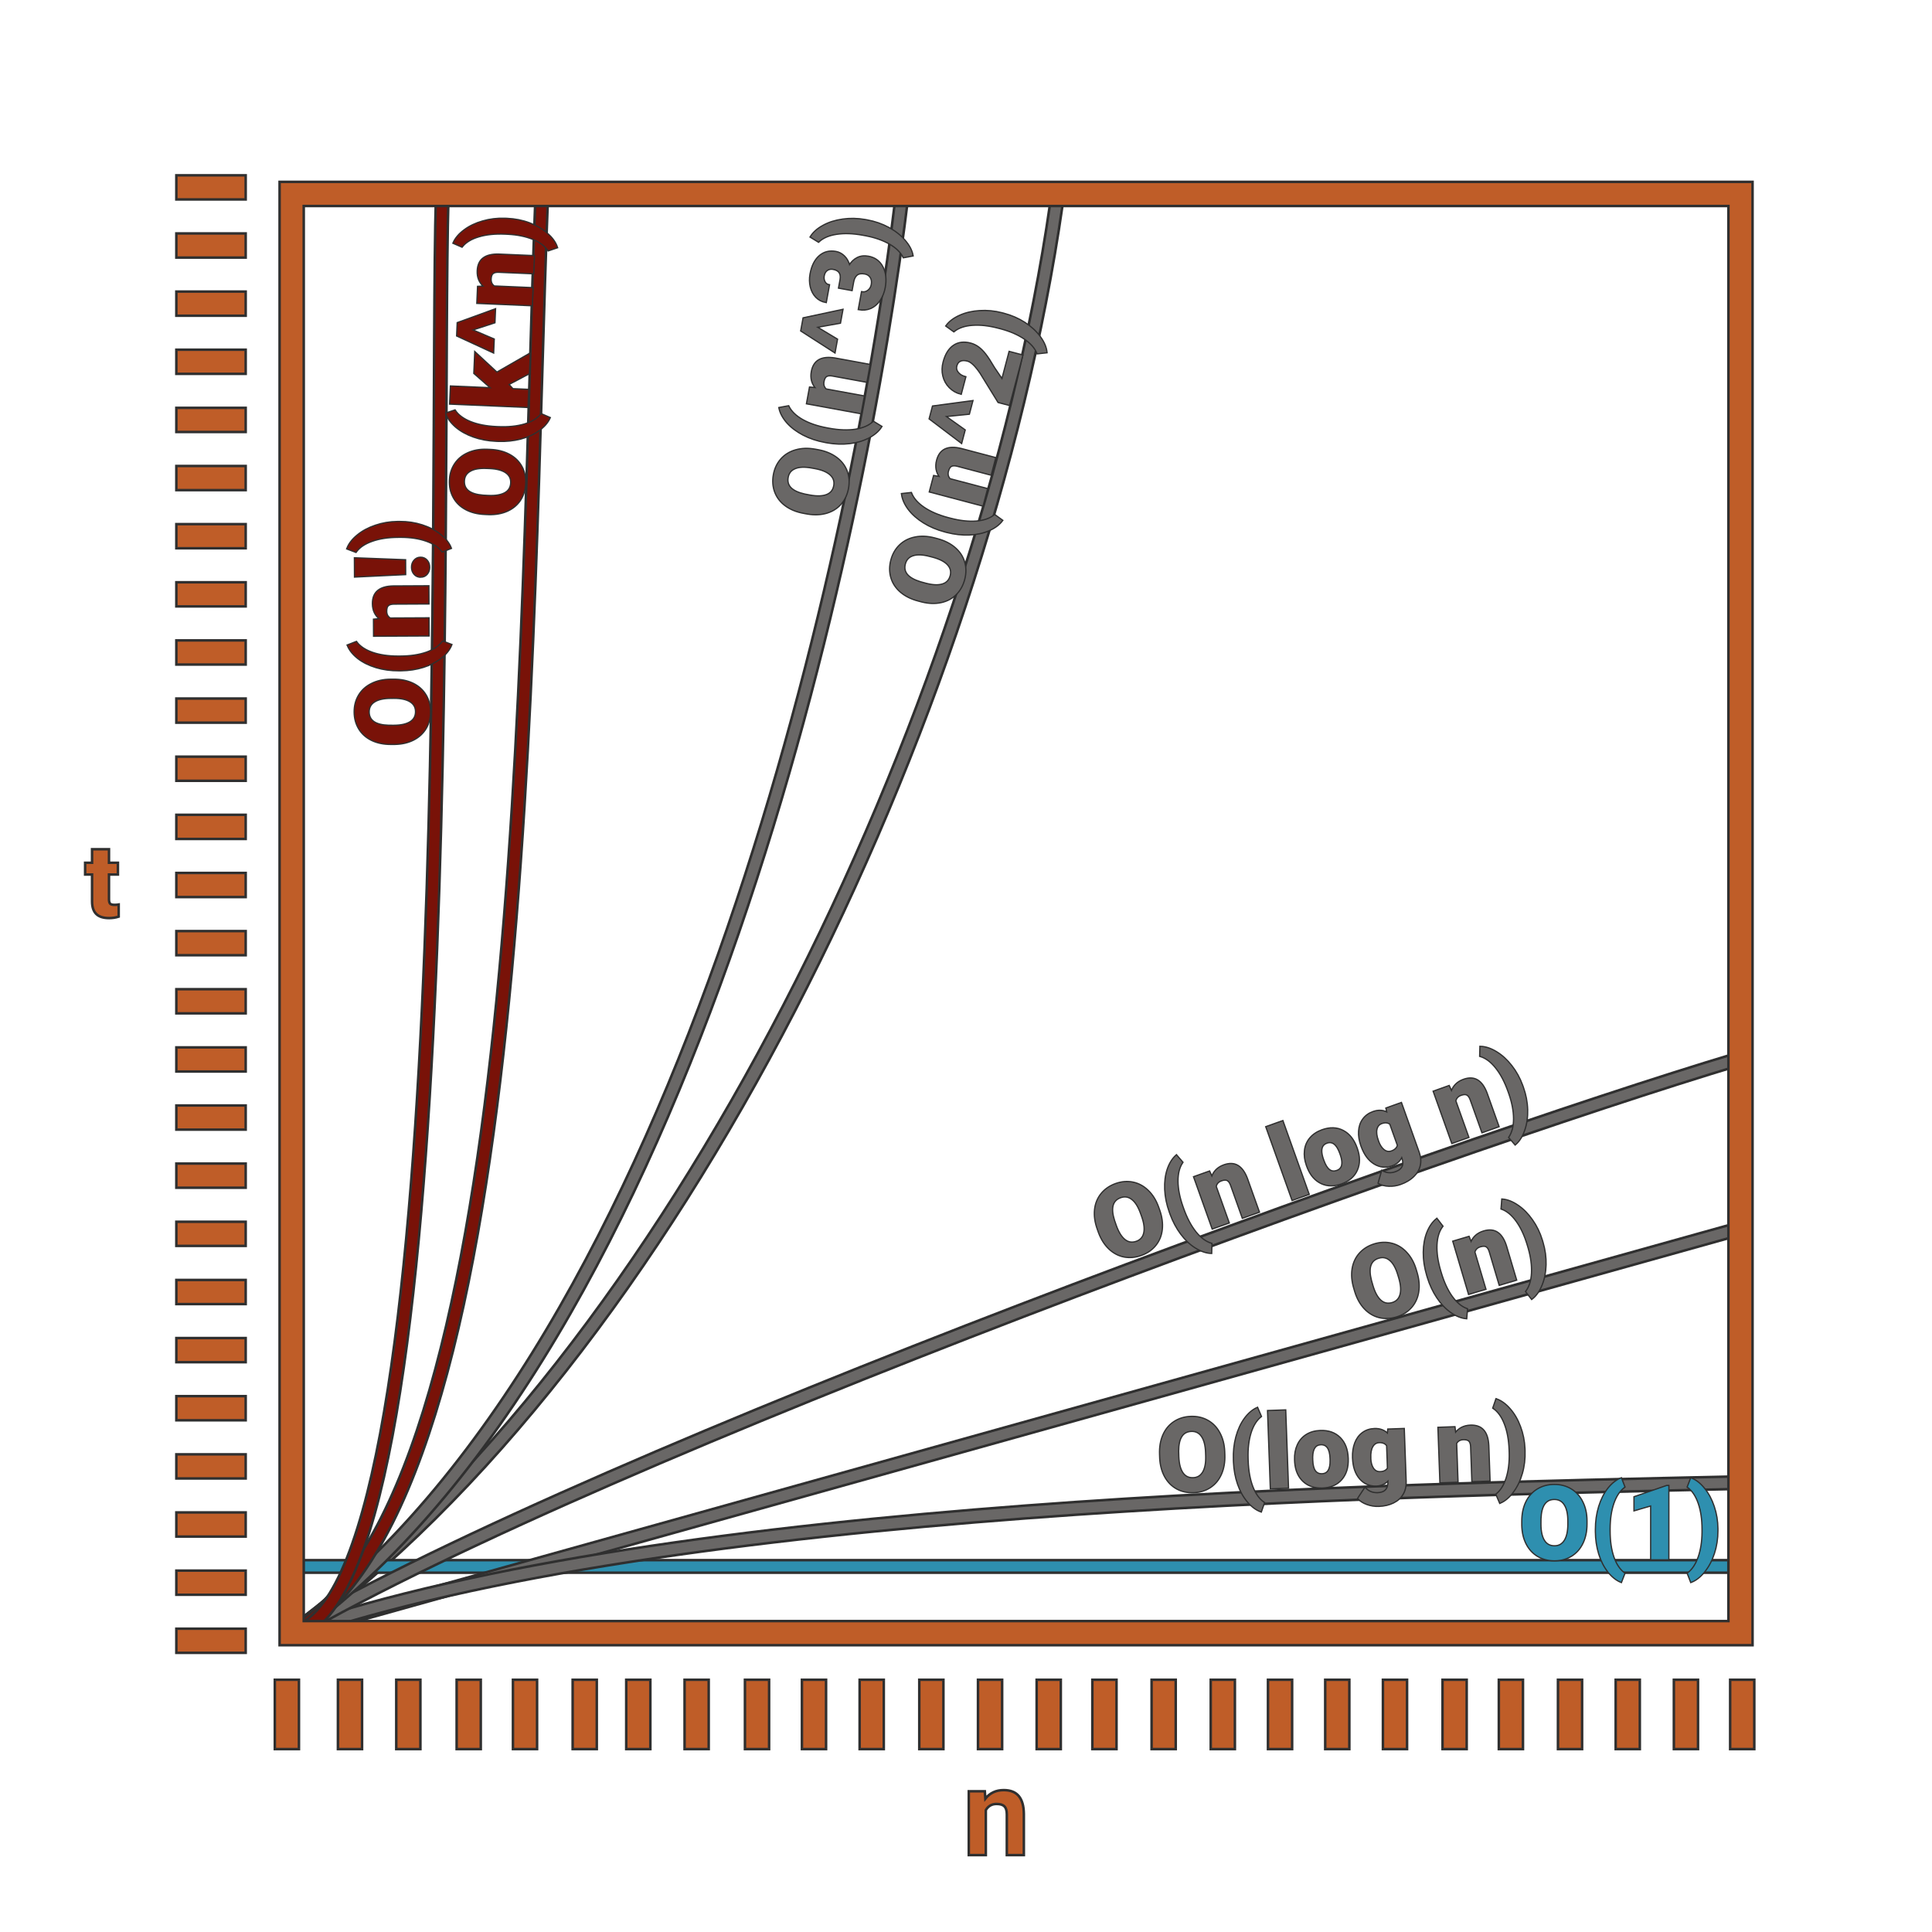 <svg width="8in" height="8in" version="1.1" viewBox="0 0 203.2 203.2" xmlns="http://www.w3.org/2000/svg" xmlns:xlink="http://www.w3.org/1999/xlink">
  <defs>
    <linearGradient id="linearGradient1111">
      <stop style="stop-color:#791208" offset="0"/>
    </linearGradient>
    <linearGradient id="linearGradient1868" gradientTransform="translate(39.496 -4.893)">
      <stop style="stop-color:#2e8faf" offset="0"/>
    </linearGradient>
    <linearGradient id="linearGradient985" gradientTransform="translate(-19.545 -.428)">
      <stop style="stop-color:#696766" offset="0"/>
    </linearGradient>
    <linearGradient id="linearGradient979" gradientTransform="translate(-424.27 -.106)">
      <stop style="stop-color:#bf5d28" offset="0"/>
    </linearGradient>
    <linearGradient id="linearGradient987" x1="30.404" x2="183.17" y1="135.61" y2="135.61" gradientUnits="userSpaceOnUse" xlink:href="#linearGradient985"/>
    <linearGradient id="linearGradient1870" x1="30.559" x2="182.64" y1="166.39" y2="166.39" gradientTransform="translate(0 -1.632)" gradientUnits="userSpaceOnUse" xlink:href="#linearGradient1868"/>
    <linearGradient id="linearGradient1113" x1="30.35" x2="57.636" y1="96.518" y2="96.518" gradientUnits="userSpaceOnUse" xlink:href="#linearGradient1111"/>
  </defs>
  <g style="display:none">
    <rect x="-10.784" y="-8.878" width="227.06" height="221.06" style="fill:#fff;stroke-width:2.54;stroke:#fff"/>
  </g>
  <g>
    <path d="m110.44 21.439c-7.724 53.529-40.38 121.31-80.148 149.79l.771 1.076c40.295-28.86 72.909-96.785 80.686-150.68z" style="color-rendering:auto;color:#000000;dominant-baseline:auto;fill:url(#linearGradient985);font-feature-settings:normal;font-variant-alternates:normal;font-variant-caps:normal;font-variant-ligatures:normal;font-variant-numeric:normal;font-variant-position:normal;image-rendering:auto;isolation:auto;mix-blend-mode:normal;shape-padding:0;shape-rendering:auto;solid-color:#000000;stroke-width:.265;stroke:#2f2f2f;text-decoration-color:#000000;text-decoration-line:none;text-decoration-style:solid;text-indent:0;text-orientation:mixed;text-transform:none;white-space:normal"/>
    <path d="m30.559 164.09v1.322h152.08v-1.322z" style="color-rendering:auto;color:#000000;dominant-baseline:auto;fill:url(#linearGradient1870);font-feature-settings:normal;font-variant-alternates:normal;font-variant-caps:normal;font-variant-ligatures:normal;font-variant-numeric:normal;font-variant-position:normal;image-rendering:auto;isolation:auto;mix-blend-mode:normal;shape-padding:0;shape-rendering:auto;solid-color:#000000;stroke-width:.265;stroke:#2f2f2f;text-decoration-color:#000000;text-decoration-line:none;text-decoration-style:solid;text-indent:0;text-orientation:mixed;text-transform:none;white-space:normal"/>
    <path d="m183.58 128.36-153.09 42.773.357 1.273 153.09-42.773z" style="color-rendering:auto;color:#000000;dominant-baseline:auto;fill:url(#linearGradient987);font-feature-settings:normal;font-variant-alternates:normal;font-variant-caps:normal;font-variant-ligatures:normal;font-variant-numeric:normal;font-variant-position:normal;image-rendering:auto;isolation:auto;mix-blend-mode:normal;shape-padding:0;shape-rendering:auto;solid-color:#000000;stroke-width:.265;stroke:#2f2f2f;text-decoration-color:#000000;text-decoration-line:none;text-decoration-style:solid;text-indent:0;text-orientation:mixed;text-transform:none;white-space:normal"/>
    <path d="m181.85 155.3c-35.757.816-111.26 2.047-151.39 15.84l.432 1.252c39.665-13.634 115.22-14.954 150.99-15.77z" style="color-rendering:auto;color:#000000;dominant-baseline:auto;fill:url(#linearGradient985);font-feature-settings:normal;font-variant-alternates:normal;font-variant-caps:normal;font-variant-ligatures:normal;font-variant-numeric:normal;font-variant-position:normal;image-rendering:auto;isolation:auto;mix-blend-mode:normal;shape-padding:0;shape-rendering:auto;solid-color:#000000;stroke-width:.265;stroke:#2f2f2f;text-decoration-color:#000000;text-decoration-line:none;text-decoration-style:solid;text-indent:0;text-orientation:mixed;text-transform:none;white-space:normal"/>
    <path d="m182.56 110.78c-31.748 9.538-118.55 40.898-152.22 60.416l.662 1.145c33.343-19.331 120.32-50.794 151.94-60.293z" style="color-rendering:auto;color:#000000;dominant-baseline:auto;fill:url(#linearGradient985);font-feature-settings:normal;font-variant-alternates:normal;font-variant-caps:normal;font-variant-ligatures:normal;font-variant-numeric:normal;font-variant-position:normal;image-rendering:auto;isolation:auto;mix-blend-mode:normal;shape-padding:0;shape-rendering:auto;solid-color:#000000;stroke-width:.265;stroke:#2f2f2f;text-decoration-color:#000000;text-decoration-line:none;text-decoration-style:solid;text-indent:0;text-orientation:mixed;text-transform:none;white-space:normal"/>
    <path d="m94.25 20.244c-2.102 17.564-7.569 47.821-17.785 77.43-10.216 29.609-25.207 58.552-46.174 73.557l.771 1.076c21.377-15.298 36.393-44.467 46.652-74.201 10.259-29.734 15.735-60.051 17.848-77.705z" style="color-rendering:auto;color:#000000;dominant-baseline:auto;fill:url(#linearGradient985);font-feature-settings:normal;font-variant-alternates:normal;font-variant-caps:normal;font-variant-ligatures:normal;font-variant-numeric:normal;font-variant-position:normal;image-rendering:auto;isolation:auto;mix-blend-mode:normal;shape-padding:0;shape-rendering:auto;solid-color:#000000;stroke-width:.265;stroke:#2f2f2f;text-decoration-color:#000000;text-decoration-line:none;text-decoration-style:solid;text-indent:0;text-orientation:mixed;text-transform:none;white-space:normal"/>
    <path d="m56.314 20.691c-.898 22.843-1.179 57.011-4.377 87.23-1.599 15.11-3.931 29.232-7.414 40.428-3.483 11.196-8.142 19.414-14.174 22.844l.654 1.15c6.558-3.729 11.256-12.265 14.783-23.602 3.527-11.337 5.861-25.524 7.465-40.682 3.208-30.315 3.486-64.514 4.383-87.316z" style="color-rendering:auto;color:#000000;dominant-baseline:auto;fill:url(#linearGradient1113);font-feature-settings:normal;font-variant-alternates:normal;font-variant-caps:normal;font-variant-ligatures:normal;font-variant-numeric:normal;font-variant-position:normal;image-rendering:auto;isolation:auto;mix-blend-mode:normal;shape-padding:0;shape-rendering:auto;solid-color:#000000;stroke-width:.265;stroke:#2f2f2f;text-decoration-color:#000000;text-decoration-line:none;text-decoration-style:solid;text-indent:0;text-orientation:mixed;text-transform:none;white-space:normal"/>
    <path d="m45.844 20.699c-.409 14.868.134 51.756-1.469 85.361-.802 16.802-2.142 32.781-4.394 44.727-1.127 5.973-2.485 10.938-4.09 14.463s-3.43 5.511-5.336 5.869l.244 1.301c2.595-.487 4.614-2.928 6.295-6.621 1.681-3.693 3.048-8.735 4.186-14.766 2.275-12.062 3.615-28.078 4.418-44.91 1.606-33.665 1.062-70.612 1.469-85.387z" style="color-rendering:auto;color:#000000;dominant-baseline:auto;fill:#791208;font-feature-settings:normal;font-variant-alternates:normal;font-variant-caps:normal;font-variant-ligatures:normal;font-variant-numeric:normal;font-variant-position:normal;image-rendering:auto;isolation:auto;mix-blend-mode:normal;shape-padding:0;shape-rendering:auto;solid-color:#000000;stroke-width:.265;stroke:#2f2f2f;text-decoration-color:#000000;text-decoration-line:none;text-decoration-style:solid;text-indent:0;text-orientation:mixed;text-transform:none;white-space:normal"/>
    <path d="m29.406 19.127v153.91h154.92v-153.91zm2.541 2.541h149.84v148.83h-149.84z" style="color-rendering:auto;color:#000000;dominant-baseline:auto;fill:url(#linearGradient979);font-feature-settings:normal;font-variant-alternates:normal;font-variant-caps:normal;font-variant-ligatures:normal;font-variant-numeric:normal;font-variant-position:normal;image-rendering:auto;isolation:auto;mix-blend-mode:normal;shape-padding:0;shape-rendering:auto;solid-color:#000000;stroke-width:.265;stroke:#2f2f2f;text-decoration-color:#000000;text-decoration-line:none;text-decoration-style:solid;text-indent:0;text-orientation:mixed;text-transform:none;white-space:normal"/>
    <path d="m28.904 176.67v7.293h2.539v-7.293z" style="color-rendering:auto;color:#000000;dominant-baseline:auto;fill:url(#linearGradient979);font-feature-settings:normal;font-variant-alternates:normal;font-variant-caps:normal;font-variant-ligatures:normal;font-variant-numeric:normal;font-variant-position:normal;image-rendering:auto;isolation:auto;mix-blend-mode:normal;shape-padding:0;shape-rendering:auto;solid-color:#000000;stroke-width:.265;stroke:#2f2f2f;text-decoration-color:#000000;text-decoration-line:none;text-decoration-style:solid;text-indent:0;text-orientation:mixed;text-transform:none;white-space:normal"/>
    <path d="m35.541 176.67v7.293h2.539v-7.293z" style="color-rendering:auto;color:#000000;dominant-baseline:auto;fill:url(#linearGradient979);font-feature-settings:normal;font-variant-alternates:normal;font-variant-caps:normal;font-variant-ligatures:normal;font-variant-numeric:normal;font-variant-position:normal;image-rendering:auto;isolation:auto;mix-blend-mode:normal;shape-padding:0;shape-rendering:auto;solid-color:#000000;stroke-width:.265;stroke:#2f2f2f;text-decoration-color:#000000;text-decoration-line:none;text-decoration-style:solid;text-indent:0;text-orientation:mixed;text-transform:none;white-space:normal"/>
    <path d="m41.676 176.67v7.293h2.541v-7.293z" style="color-rendering:auto;color:#000000;dominant-baseline:auto;fill:url(#linearGradient979);font-feature-settings:normal;font-variant-alternates:normal;font-variant-caps:normal;font-variant-ligatures:normal;font-variant-numeric:normal;font-variant-position:normal;image-rendering:auto;isolation:auto;mix-blend-mode:normal;shape-padding:0;shape-rendering:auto;solid-color:#000000;stroke-width:.265;stroke:#2f2f2f;text-decoration-color:#000000;text-decoration-line:none;text-decoration-style:solid;text-indent:0;text-orientation:mixed;text-transform:none;white-space:normal"/>
    <path d="m48.027 176.67v7.293h2.539v-7.293z" style="color-rendering:auto;color:#000000;dominant-baseline:auto;fill:url(#linearGradient979);font-feature-settings:normal;font-variant-alternates:normal;font-variant-caps:normal;font-variant-ligatures:normal;font-variant-numeric:normal;font-variant-position:normal;image-rendering:auto;isolation:auto;mix-blend-mode:normal;shape-padding:0;shape-rendering:auto;solid-color:#000000;stroke-width:.265;stroke:#2f2f2f;text-decoration-color:#000000;text-decoration-line:none;text-decoration-style:solid;text-indent:0;text-orientation:mixed;text-transform:none;white-space:normal"/>
    <path d="m53.949 176.67v7.293h2.539v-7.293z" style="color-rendering:auto;color:#000000;dominant-baseline:auto;fill:url(#linearGradient979);font-feature-settings:normal;font-variant-alternates:normal;font-variant-caps:normal;font-variant-ligatures:normal;font-variant-numeric:normal;font-variant-position:normal;image-rendering:auto;isolation:auto;mix-blend-mode:normal;shape-padding:0;shape-rendering:auto;solid-color:#000000;stroke-width:.265;stroke:#2f2f2f;text-decoration-color:#000000;text-decoration-line:none;text-decoration-style:solid;text-indent:0;text-orientation:mixed;text-transform:none;white-space:normal"/>
    <path d="m60.229 176.67v7.293h2.539v-7.293z" style="color-rendering:auto;color:#000000;dominant-baseline:auto;fill:url(#linearGradient979);font-feature-settings:normal;font-variant-alternates:normal;font-variant-caps:normal;font-variant-ligatures:normal;font-variant-numeric:normal;font-variant-position:normal;image-rendering:auto;isolation:auto;mix-blend-mode:normal;shape-padding:0;shape-rendering:auto;solid-color:#000000;stroke-width:.265;stroke:#2f2f2f;text-decoration-color:#000000;text-decoration-line:none;text-decoration-style:solid;text-indent:0;text-orientation:mixed;text-transform:none;white-space:normal"/>
    <path d="m65.863 176.67v7.293h2.539v-7.293z" style="color-rendering:auto;color:#000000;dominant-baseline:auto;fill:url(#linearGradient979);font-feature-settings:normal;font-variant-alternates:normal;font-variant-caps:normal;font-variant-ligatures:normal;font-variant-numeric:normal;font-variant-position:normal;image-rendering:auto;isolation:auto;mix-blend-mode:normal;shape-padding:0;shape-rendering:auto;solid-color:#000000;stroke-width:.265;stroke:#2f2f2f;text-decoration-color:#000000;text-decoration-line:none;text-decoration-style:solid;text-indent:0;text-orientation:mixed;text-transform:none;white-space:normal"/>
    <path d="m72 176.67v7.293h2.539v-7.293z" style="color-rendering:auto;color:#000000;dominant-baseline:auto;fill:url(#linearGradient979);font-feature-settings:normal;font-variant-alternates:normal;font-variant-caps:normal;font-variant-ligatures:normal;font-variant-numeric:normal;font-variant-position:normal;image-rendering:auto;isolation:auto;mix-blend-mode:normal;shape-padding:0;shape-rendering:auto;solid-color:#000000;stroke-width:.265;stroke:#2f2f2f;text-decoration-color:#000000;text-decoration-line:none;text-decoration-style:solid;text-indent:0;text-orientation:mixed;text-transform:none;white-space:normal"/>
    <path d="m78.35 176.67v7.293h2.541v-7.293z" style="color-rendering:auto;color:#000000;dominant-baseline:auto;fill:url(#linearGradient979);font-feature-settings:normal;font-variant-alternates:normal;font-variant-caps:normal;font-variant-ligatures:normal;font-variant-numeric:normal;font-variant-position:normal;image-rendering:auto;isolation:auto;mix-blend-mode:normal;shape-padding:0;shape-rendering:auto;solid-color:#000000;stroke-width:.265;stroke:#2f2f2f;text-decoration-color:#000000;text-decoration-line:none;text-decoration-style:solid;text-indent:0;text-orientation:mixed;text-transform:none;white-space:normal"/>
    <path d="m84.344 176.67v7.293h2.539v-7.293z" style="color-rendering:auto;color:#000000;dominant-baseline:auto;fill:url(#linearGradient979);font-feature-settings:normal;font-variant-alternates:normal;font-variant-caps:normal;font-variant-ligatures:normal;font-variant-numeric:normal;font-variant-position:normal;image-rendering:auto;isolation:auto;mix-blend-mode:normal;shape-padding:0;shape-rendering:auto;solid-color:#000000;stroke-width:.265;stroke:#2f2f2f;text-decoration-color:#000000;text-decoration-line:none;text-decoration-style:solid;text-indent:0;text-orientation:mixed;text-transform:none;white-space:normal"/>
    <path d="m90.412 176.67v7.293h2.541v-7.293z" style="color-rendering:auto;color:#000000;dominant-baseline:auto;fill:url(#linearGradient979);font-feature-settings:normal;font-variant-alternates:normal;font-variant-caps:normal;font-variant-ligatures:normal;font-variant-numeric:normal;font-variant-position:normal;image-rendering:auto;isolation:auto;mix-blend-mode:normal;shape-padding:0;shape-rendering:auto;solid-color:#000000;stroke-width:.265;stroke:#2f2f2f;text-decoration-color:#000000;text-decoration-line:none;text-decoration-style:solid;text-indent:0;text-orientation:mixed;text-transform:none;white-space:normal"/>
    <path d="m96.686 176.67v7.293h2.539v-7.293z" style="color-rendering:auto;color:#000000;dominant-baseline:auto;fill:url(#linearGradient979);font-feature-settings:normal;font-variant-alternates:normal;font-variant-caps:normal;font-variant-ligatures:normal;font-variant-numeric:normal;font-variant-position:normal;image-rendering:auto;isolation:auto;mix-blend-mode:normal;shape-padding:0;shape-rendering:auto;solid-color:#000000;stroke-width:.265;stroke:#2f2f2f;text-decoration-color:#000000;text-decoration-line:none;text-decoration-style:solid;text-indent:0;text-orientation:mixed;text-transform:none;white-space:normal"/>
    <path d="m102.86 176.67v7.293h2.541v-7.293z" style="color-rendering:auto;color:#000000;dominant-baseline:auto;fill:url(#linearGradient979);font-feature-settings:normal;font-variant-alternates:normal;font-variant-caps:normal;font-variant-ligatures:normal;font-variant-numeric:normal;font-variant-position:normal;image-rendering:auto;isolation:auto;mix-blend-mode:normal;shape-padding:0;shape-rendering:auto;solid-color:#000000;stroke-width:.265;stroke:#2f2f2f;text-decoration-color:#000000;text-decoration-line:none;text-decoration-style:solid;text-indent:0;text-orientation:mixed;text-transform:none;white-space:normal"/>
    <path d="m18.547 171.3v2.539h7.293v-2.539z" style="color-rendering:auto;color:#000000;dominant-baseline:auto;fill:url(#linearGradient979);font-feature-settings:normal;font-variant-alternates:normal;font-variant-caps:normal;font-variant-ligatures:normal;font-variant-numeric:normal;font-variant-position:normal;image-rendering:auto;isolation:auto;mix-blend-mode:normal;shape-padding:0;shape-rendering:auto;solid-color:#000000;stroke-width:.265;stroke:#2f2f2f;text-decoration-color:#000000;text-decoration-line:none;text-decoration-style:solid;text-indent:0;text-orientation:mixed;text-transform:none;white-space:normal"/>
    <path d="m18.547 165.19v2.541h7.293v-2.541z" style="color-rendering:auto;color:#000000;dominant-baseline:auto;fill:url(#linearGradient979);font-feature-settings:normal;font-variant-alternates:normal;font-variant-caps:normal;font-variant-ligatures:normal;font-variant-numeric:normal;font-variant-position:normal;image-rendering:auto;isolation:auto;mix-blend-mode:normal;shape-padding:0;shape-rendering:auto;solid-color:#000000;stroke-width:.265;stroke:#2f2f2f;text-decoration-color:#000000;text-decoration-line:none;text-decoration-style:solid;text-indent:0;text-orientation:mixed;text-transform:none;white-space:normal"/>
    <path d="m18.547 159.07v2.541h7.293v-2.541z" style="color-rendering:auto;color:#000000;dominant-baseline:auto;fill:url(#linearGradient979);font-feature-settings:normal;font-variant-alternates:normal;font-variant-caps:normal;font-variant-ligatures:normal;font-variant-numeric:normal;font-variant-position:normal;image-rendering:auto;isolation:auto;mix-blend-mode:normal;shape-padding:0;shape-rendering:auto;solid-color:#000000;stroke-width:.265;stroke:#2f2f2f;text-decoration-color:#000000;text-decoration-line:none;text-decoration-style:solid;text-indent:0;text-orientation:mixed;text-transform:none;white-space:normal"/>
    <path d="m18.547 152.96v2.539h7.293v-2.539z" style="color-rendering:auto;color:#000000;dominant-baseline:auto;fill:url(#linearGradient979);font-feature-settings:normal;font-variant-alternates:normal;font-variant-caps:normal;font-variant-ligatures:normal;font-variant-numeric:normal;font-variant-position:normal;image-rendering:auto;isolation:auto;mix-blend-mode:normal;shape-padding:0;shape-rendering:auto;solid-color:#000000;stroke-width:.265;stroke:#2f2f2f;text-decoration-color:#000000;text-decoration-line:none;text-decoration-style:solid;text-indent:0;text-orientation:mixed;text-transform:none;white-space:normal"/>
    <path d="m18.547 146.84v2.541h7.293v-2.541z" style="color-rendering:auto;color:#000000;dominant-baseline:auto;fill:url(#linearGradient979);font-feature-settings:normal;font-variant-alternates:normal;font-variant-caps:normal;font-variant-ligatures:normal;font-variant-numeric:normal;font-variant-position:normal;image-rendering:auto;isolation:auto;mix-blend-mode:normal;shape-padding:0;shape-rendering:auto;solid-color:#000000;stroke-width:.265;stroke:#2f2f2f;text-decoration-color:#000000;text-decoration-line:none;text-decoration-style:solid;text-indent:0;text-orientation:mixed;text-transform:none;white-space:normal"/>
    <path d="m18.547 140.73v2.541h7.293v-2.541z" style="color-rendering:auto;color:#000000;dominant-baseline:auto;fill:url(#linearGradient979);font-feature-settings:normal;font-variant-alternates:normal;font-variant-caps:normal;font-variant-ligatures:normal;font-variant-numeric:normal;font-variant-position:normal;image-rendering:auto;isolation:auto;mix-blend-mode:normal;shape-padding:0;shape-rendering:auto;solid-color:#000000;stroke-width:.265;stroke:#2f2f2f;text-decoration-color:#000000;text-decoration-line:none;text-decoration-style:solid;text-indent:0;text-orientation:mixed;text-transform:none;white-space:normal"/>
    <path d="m18.547 134.62v2.539h7.293v-2.539z" style="color-rendering:auto;color:#000000;dominant-baseline:auto;fill:url(#linearGradient979);font-feature-settings:normal;font-variant-alternates:normal;font-variant-caps:normal;font-variant-ligatures:normal;font-variant-numeric:normal;font-variant-position:normal;image-rendering:auto;isolation:auto;mix-blend-mode:normal;shape-padding:0;shape-rendering:auto;solid-color:#000000;stroke-width:.265;stroke:#2f2f2f;text-decoration-color:#000000;text-decoration-line:none;text-decoration-style:solid;text-indent:0;text-orientation:mixed;text-transform:none;white-space:normal"/>
    <path d="m18.547 128.5v2.539h7.293v-2.539z" style="color-rendering:auto;color:#000000;dominant-baseline:auto;fill:url(#linearGradient979);font-feature-settings:normal;font-variant-alternates:normal;font-variant-caps:normal;font-variant-ligatures:normal;font-variant-numeric:normal;font-variant-position:normal;image-rendering:auto;isolation:auto;mix-blend-mode:normal;shape-padding:0;shape-rendering:auto;solid-color:#000000;stroke-width:.265;stroke:#2f2f2f;text-decoration-color:#000000;text-decoration-line:none;text-decoration-style:solid;text-indent:0;text-orientation:mixed;text-transform:none;white-space:normal"/>
    <path d="m18.547 122.38v2.541h7.293v-2.541z" style="color-rendering:auto;color:#000000;dominant-baseline:auto;fill:url(#linearGradient979);font-feature-settings:normal;font-variant-alternates:normal;font-variant-caps:normal;font-variant-ligatures:normal;font-variant-numeric:normal;font-variant-position:normal;image-rendering:auto;isolation:auto;mix-blend-mode:normal;shape-padding:0;shape-rendering:auto;solid-color:#000000;stroke-width:.265;stroke:#2f2f2f;text-decoration-color:#000000;text-decoration-line:none;text-decoration-style:solid;text-indent:0;text-orientation:mixed;text-transform:none;white-space:normal"/>
    <path d="m18.547 116.27v2.539h7.293v-2.539z" style="color-rendering:auto;color:#000000;dominant-baseline:auto;fill:url(#linearGradient979);font-feature-settings:normal;font-variant-alternates:normal;font-variant-caps:normal;font-variant-ligatures:normal;font-variant-numeric:normal;font-variant-position:normal;image-rendering:auto;isolation:auto;mix-blend-mode:normal;shape-padding:0;shape-rendering:auto;solid-color:#000000;stroke-width:.265;stroke:#2f2f2f;text-decoration-color:#000000;text-decoration-line:none;text-decoration-style:solid;text-indent:0;text-orientation:mixed;text-transform:none;white-space:normal"/>
    <path d="m18.547 110.16v2.539h7.293v-2.539z" style="color-rendering:auto;color:#000000;dominant-baseline:auto;fill:url(#linearGradient979);font-feature-settings:normal;font-variant-alternates:normal;font-variant-caps:normal;font-variant-ligatures:normal;font-variant-numeric:normal;font-variant-position:normal;image-rendering:auto;isolation:auto;mix-blend-mode:normal;shape-padding:0;shape-rendering:auto;solid-color:#000000;stroke-width:.265;stroke:#2f2f2f;text-decoration-color:#000000;text-decoration-line:none;text-decoration-style:solid;text-indent:0;text-orientation:mixed;text-transform:none;white-space:normal"/>
    <path d="m18.547 104.04v2.541h7.293v-2.541z" style="color-rendering:auto;color:#000000;dominant-baseline:auto;fill:url(#linearGradient979);font-feature-settings:normal;font-variant-alternates:normal;font-variant-caps:normal;font-variant-ligatures:normal;font-variant-numeric:normal;font-variant-position:normal;image-rendering:auto;isolation:auto;mix-blend-mode:normal;shape-padding:0;shape-rendering:auto;solid-color:#000000;stroke-width:.265;stroke:#2f2f2f;text-decoration-color:#000000;text-decoration-line:none;text-decoration-style:solid;text-indent:0;text-orientation:mixed;text-transform:none;white-space:normal"/>
    <path d="m18.547 97.928v2.539h7.293v-2.539z" style="color-rendering:auto;color:#000000;dominant-baseline:auto;fill:url(#linearGradient979);font-feature-settings:normal;font-variant-alternates:normal;font-variant-caps:normal;font-variant-ligatures:normal;font-variant-numeric:normal;font-variant-position:normal;image-rendering:auto;isolation:auto;mix-blend-mode:normal;shape-padding:0;shape-rendering:auto;solid-color:#000000;stroke-width:.265;stroke:#2f2f2f;text-decoration-color:#000000;text-decoration-line:none;text-decoration-style:solid;text-indent:0;text-orientation:mixed;text-transform:none;white-space:normal"/>
    <path d="m18.547 91.812v2.539h7.293v-2.539z" style="color-rendering:auto;color:#000000;dominant-baseline:auto;fill:url(#linearGradient979);font-feature-settings:normal;font-variant-alternates:normal;font-variant-caps:normal;font-variant-ligatures:normal;font-variant-numeric:normal;font-variant-position:normal;image-rendering:auto;isolation:auto;mix-blend-mode:normal;shape-padding:0;shape-rendering:auto;solid-color:#000000;stroke-width:.265;stroke:#2f2f2f;text-decoration-color:#000000;text-decoration-line:none;text-decoration-style:solid;text-indent:0;text-orientation:mixed;text-transform:none;white-space:normal"/>
    <path d="m18.547 85.697v2.541h7.293v-2.541z" style="color-rendering:auto;color:#000000;dominant-baseline:auto;fill:url(#linearGradient979);font-feature-settings:normal;font-variant-alternates:normal;font-variant-caps:normal;font-variant-ligatures:normal;font-variant-numeric:normal;font-variant-position:normal;image-rendering:auto;isolation:auto;mix-blend-mode:normal;shape-padding:0;shape-rendering:auto;solid-color:#000000;stroke-width:.265;stroke:#2f2f2f;text-decoration-color:#000000;text-decoration-line:none;text-decoration-style:solid;text-indent:0;text-orientation:mixed;text-transform:none;white-space:normal"/>
    <path d="m18.547 79.584v2.539h7.293v-2.539z" style="color-rendering:auto;color:#000000;dominant-baseline:auto;fill:url(#linearGradient979);font-feature-settings:normal;font-variant-alternates:normal;font-variant-caps:normal;font-variant-ligatures:normal;font-variant-numeric:normal;font-variant-position:normal;image-rendering:auto;isolation:auto;mix-blend-mode:normal;shape-padding:0;shape-rendering:auto;solid-color:#000000;stroke-width:.265;stroke:#2f2f2f;text-decoration-color:#000000;text-decoration-line:none;text-decoration-style:solid;text-indent:0;text-orientation:mixed;text-transform:none;white-space:normal"/>
    <path d="m18.547 73.469v2.539h7.293v-2.539z" style="color-rendering:auto;color:#000000;dominant-baseline:auto;fill:url(#linearGradient979);font-feature-settings:normal;font-variant-alternates:normal;font-variant-caps:normal;font-variant-ligatures:normal;font-variant-numeric:normal;font-variant-position:normal;image-rendering:auto;isolation:auto;mix-blend-mode:normal;shape-padding:0;shape-rendering:auto;solid-color:#000000;stroke-width:.265;stroke:#2f2f2f;text-decoration-color:#000000;text-decoration-line:none;text-decoration-style:solid;text-indent:0;text-orientation:mixed;text-transform:none;white-space:normal"/>
    <path d="m18.547 67.354v2.541h7.293v-2.541z" style="color-rendering:auto;color:#000000;dominant-baseline:auto;fill:url(#linearGradient979);font-feature-settings:normal;font-variant-alternates:normal;font-variant-caps:normal;font-variant-ligatures:normal;font-variant-numeric:normal;font-variant-position:normal;image-rendering:auto;isolation:auto;mix-blend-mode:normal;shape-padding:0;shape-rendering:auto;solid-color:#000000;stroke-width:.265;stroke:#2f2f2f;text-decoration-color:#000000;text-decoration-line:none;text-decoration-style:solid;text-indent:0;text-orientation:mixed;text-transform:none;white-space:normal"/>
    <path d="m18.547 61.24v2.539h7.293v-2.539z" style="color-rendering:auto;color:#000000;dominant-baseline:auto;fill:url(#linearGradient979);font-feature-settings:normal;font-variant-alternates:normal;font-variant-caps:normal;font-variant-ligatures:normal;font-variant-numeric:normal;font-variant-position:normal;image-rendering:auto;isolation:auto;mix-blend-mode:normal;shape-padding:0;shape-rendering:auto;solid-color:#000000;stroke-width:.265;stroke:#2f2f2f;text-decoration-color:#000000;text-decoration-line:none;text-decoration-style:solid;text-indent:0;text-orientation:mixed;text-transform:none;white-space:normal"/>
    <path d="m18.547 55.125v2.539h7.293v-2.539z" style="color-rendering:auto;color:#000000;dominant-baseline:auto;fill:url(#linearGradient979);font-feature-settings:normal;font-variant-alternates:normal;font-variant-caps:normal;font-variant-ligatures:normal;font-variant-numeric:normal;font-variant-position:normal;image-rendering:auto;isolation:auto;mix-blend-mode:normal;shape-padding:0;shape-rendering:auto;solid-color:#000000;stroke-width:.265;stroke:#2f2f2f;text-decoration-color:#000000;text-decoration-line:none;text-decoration-style:solid;text-indent:0;text-orientation:mixed;text-transform:none;white-space:normal"/>
    <path d="m18.547 49.01v2.541h7.293v-2.541z" style="color-rendering:auto;color:#000000;dominant-baseline:auto;fill:url(#linearGradient979);font-feature-settings:normal;font-variant-alternates:normal;font-variant-caps:normal;font-variant-ligatures:normal;font-variant-numeric:normal;font-variant-position:normal;image-rendering:auto;isolation:auto;mix-blend-mode:normal;shape-padding:0;shape-rendering:auto;solid-color:#000000;stroke-width:.265;stroke:#2f2f2f;text-decoration-color:#000000;text-decoration-line:none;text-decoration-style:solid;text-indent:0;text-orientation:mixed;text-transform:none;white-space:normal"/>
    <path d="m18.547 42.895v2.541h7.293v-2.541z" style="color-rendering:auto;color:#000000;dominant-baseline:auto;fill:url(#linearGradient979);font-feature-settings:normal;font-variant-alternates:normal;font-variant-caps:normal;font-variant-ligatures:normal;font-variant-numeric:normal;font-variant-position:normal;image-rendering:auto;isolation:auto;mix-blend-mode:normal;shape-padding:0;shape-rendering:auto;solid-color:#000000;stroke-width:.265;stroke:#2f2f2f;text-decoration-color:#000000;text-decoration-line:none;text-decoration-style:solid;text-indent:0;text-orientation:mixed;text-transform:none;white-space:normal"/>
    <path d="m18.547 36.781v2.539h7.293v-2.539z" style="color-rendering:auto;color:#000000;dominant-baseline:auto;fill:url(#linearGradient979);font-feature-settings:normal;font-variant-alternates:normal;font-variant-caps:normal;font-variant-ligatures:normal;font-variant-numeric:normal;font-variant-position:normal;image-rendering:auto;isolation:auto;mix-blend-mode:normal;shape-padding:0;shape-rendering:auto;solid-color:#000000;stroke-width:.265;stroke:#2f2f2f;text-decoration-color:#000000;text-decoration-line:none;text-decoration-style:solid;text-indent:0;text-orientation:mixed;text-transform:none;white-space:normal"/>
    <path d="m18.547 30.666v2.541h7.293v-2.541z" style="color-rendering:auto;color:#000000;dominant-baseline:auto;fill:url(#linearGradient979);font-feature-settings:normal;font-variant-alternates:normal;font-variant-caps:normal;font-variant-ligatures:normal;font-variant-numeric:normal;font-variant-position:normal;image-rendering:auto;isolation:auto;mix-blend-mode:normal;shape-padding:0;shape-rendering:auto;solid-color:#000000;stroke-width:.265;stroke:#2f2f2f;text-decoration-color:#000000;text-decoration-line:none;text-decoration-style:solid;text-indent:0;text-orientation:mixed;text-transform:none;white-space:normal"/>
    <path d="m18.547 24.551v2.541h7.293v-2.541z" style="color-rendering:auto;color:#000000;dominant-baseline:auto;fill:url(#linearGradient979);font-feature-settings:normal;font-variant-alternates:normal;font-variant-caps:normal;font-variant-ligatures:normal;font-variant-numeric:normal;font-variant-position:normal;image-rendering:auto;isolation:auto;mix-blend-mode:normal;shape-padding:0;shape-rendering:auto;solid-color:#000000;stroke-width:.265;stroke:#2f2f2f;text-decoration-color:#000000;text-decoration-line:none;text-decoration-style:solid;text-indent:0;text-orientation:mixed;text-transform:none;white-space:normal"/>
    <path d="m18.547 18.438v2.539h7.293v-2.539z" style="color-rendering:auto;color:#000000;dominant-baseline:auto;fill:url(#linearGradient979);font-feature-settings:normal;font-variant-alternates:normal;font-variant-caps:normal;font-variant-ligatures:normal;font-variant-numeric:normal;font-variant-position:normal;image-rendering:auto;isolation:auto;mix-blend-mode:normal;shape-padding:0;shape-rendering:auto;solid-color:#000000;stroke-width:.265;stroke:#2f2f2f;text-decoration-color:#000000;text-decoration-line:none;text-decoration-style:solid;text-indent:0;text-orientation:mixed;text-transform:none;white-space:normal"/>
    <g style="fill:url(#linearGradient979);font-feature-settings:normal;font-variant-caps:normal;font-variant-ligatures:normal;font-variant-numeric:normal;stroke-width:.265;stroke:#2f2f2f" aria-label="n">
      <path d="m103.58 188.4.056.775q.719-.899 1.929-.899 1.067 0 1.587.626.521.626.533 1.873v4.335h-1.792v-4.291q0-.571-.248-.825-.248-.26-.825-.26-.757 0-1.135.645v4.731h-1.792v-6.71z" style="fill:url(#linearGradient979);font-feature-settings:normal;font-variant-caps:normal;font-variant-ligatures:normal;font-variant-numeric:normal;stroke-width:.265;stroke:#2f2f2f"/>
    </g>
    <g style="fill:url(#linearGradient979);font-feature-settings:normal;font-variant-caps:normal;font-variant-ligatures:normal;font-variant-numeric:normal;stroke-width:.265;stroke:#2f2f2f" aria-label="t">
      <path d="m11.463 89.32v1.421h.94v1.236h-.94v2.615q0 .322.116.449t.46.127q.264 0 .444-.032v1.273q-.481.153-1.004.153-.919 0-1.358-.433-.438-.433-.438-1.315v-2.837h-.729v-1.236h.729v-1.421z" style="fill:url(#linearGradient979);font-feature-settings:normal;font-variant-caps:normal;font-variant-ligatures:normal;font-variant-numeric:normal;stroke-width:.265;stroke:#2f2f2f"/>
    </g>
    <path d="m109.03 176.67v7.293h2.541v-7.293z" style="color-rendering:auto;color:#000000;dominant-baseline:auto;fill:url(#linearGradient979);font-feature-settings:normal;font-variant-alternates:normal;font-variant-caps:normal;font-variant-ligatures:normal;font-variant-numeric:normal;font-variant-position:normal;image-rendering:auto;isolation:auto;mix-blend-mode:normal;shape-padding:0;shape-rendering:auto;solid-color:#000000;stroke-width:.265;stroke:#2f2f2f;text-decoration-color:#000000;text-decoration-line:none;text-decoration-style:solid;text-indent:0;text-orientation:mixed;text-transform:none;white-space:normal"/>
    <path d="m114.89 176.67v7.293h2.541v-7.293z" style="color-rendering:auto;color:#000000;dominant-baseline:auto;fill:url(#linearGradient979);font-feature-settings:normal;font-variant-alternates:normal;font-variant-caps:normal;font-variant-ligatures:normal;font-variant-numeric:normal;font-variant-position:normal;image-rendering:auto;isolation:auto;mix-blend-mode:normal;shape-padding:0;shape-rendering:auto;solid-color:#000000;stroke-width:.265;stroke:#2f2f2f;text-decoration-color:#000000;text-decoration-line:none;text-decoration-style:solid;text-indent:0;text-orientation:mixed;text-transform:none;white-space:normal"/>
    <path d="m121.12 176.67v7.293h2.539v-7.293z" style="color-rendering:auto;color:#000000;dominant-baseline:auto;fill:url(#linearGradient979);font-feature-settings:normal;font-variant-alternates:normal;font-variant-caps:normal;font-variant-ligatures:normal;font-variant-numeric:normal;font-variant-position:normal;image-rendering:auto;isolation:auto;mix-blend-mode:normal;shape-padding:0;shape-rendering:auto;solid-color:#000000;stroke-width:.265;stroke:#2f2f2f;text-decoration-color:#000000;text-decoration-line:none;text-decoration-style:solid;text-indent:0;text-orientation:mixed;text-transform:none;white-space:normal"/>
    <path d="m127.34 176.67v7.293h2.541v-7.293z" style="color-rendering:auto;color:#000000;dominant-baseline:auto;fill:url(#linearGradient979);font-feature-settings:normal;font-variant-alternates:normal;font-variant-caps:normal;font-variant-ligatures:normal;font-variant-numeric:normal;font-variant-position:normal;image-rendering:auto;isolation:auto;mix-blend-mode:normal;shape-padding:0;shape-rendering:auto;solid-color:#000000;stroke-width:.265;stroke:#2f2f2f;text-decoration-color:#000000;text-decoration-line:none;text-decoration-style:solid;text-indent:0;text-orientation:mixed;text-transform:none;white-space:normal"/>
    <path d="m133.36 176.67v7.293h2.541v-7.293z" style="color-rendering:auto;color:#000000;dominant-baseline:auto;fill:url(#linearGradient979);font-feature-settings:normal;font-variant-alternates:normal;font-variant-caps:normal;font-variant-ligatures:normal;font-variant-numeric:normal;font-variant-position:normal;image-rendering:auto;isolation:auto;mix-blend-mode:normal;shape-padding:0;shape-rendering:auto;solid-color:#000000;stroke-width:.265;stroke:#2f2f2f;text-decoration-color:#000000;text-decoration-line:none;text-decoration-style:solid;text-indent:0;text-orientation:mixed;text-transform:none;white-space:normal"/>
    <path d="m139.38 176.67v7.293h2.539v-7.293z" style="color-rendering:auto;color:#000000;dominant-baseline:auto;fill:url(#linearGradient979);font-feature-settings:normal;font-variant-alternates:normal;font-variant-caps:normal;font-variant-ligatures:normal;font-variant-numeric:normal;font-variant-position:normal;image-rendering:auto;isolation:auto;mix-blend-mode:normal;shape-padding:0;shape-rendering:auto;solid-color:#000000;stroke-width:.265;stroke:#2f2f2f;text-decoration-color:#000000;text-decoration-line:none;text-decoration-style:solid;text-indent:0;text-orientation:mixed;text-transform:none;white-space:normal"/>
    <path d="m145.45 176.67v7.293h2.539v-7.293z" style="color-rendering:auto;color:#000000;dominant-baseline:auto;fill:url(#linearGradient979);font-feature-settings:normal;font-variant-alternates:normal;font-variant-caps:normal;font-variant-ligatures:normal;font-variant-numeric:normal;font-variant-position:normal;image-rendering:auto;isolation:auto;mix-blend-mode:normal;shape-padding:0;shape-rendering:auto;solid-color:#000000;stroke-width:.265;stroke:#2f2f2f;text-decoration-color:#000000;text-decoration-line:none;text-decoration-style:solid;text-indent:0;text-orientation:mixed;text-transform:none;white-space:normal"/>
    <path d="m151.72 176.67v7.293h2.541v-7.293z" style="color-rendering:auto;color:#000000;dominant-baseline:auto;fill:url(#linearGradient979);font-feature-settings:normal;font-variant-alternates:normal;font-variant-caps:normal;font-variant-ligatures:normal;font-variant-numeric:normal;font-variant-position:normal;image-rendering:auto;isolation:auto;mix-blend-mode:normal;shape-padding:0;shape-rendering:auto;solid-color:#000000;stroke-width:.265;stroke:#2f2f2f;text-decoration-color:#000000;text-decoration-line:none;text-decoration-style:solid;text-indent:0;text-orientation:mixed;text-transform:none;white-space:normal"/>
    <path d="m157.64 176.67v7.293h2.541v-7.293z" style="color-rendering:auto;color:#000000;dominant-baseline:auto;fill:url(#linearGradient979);font-feature-settings:normal;font-variant-alternates:normal;font-variant-caps:normal;font-variant-ligatures:normal;font-variant-numeric:normal;font-variant-position:normal;image-rendering:auto;isolation:auto;mix-blend-mode:normal;shape-padding:0;shape-rendering:auto;solid-color:#000000;stroke-width:.265;stroke:#2f2f2f;text-decoration-color:#000000;text-decoration-line:none;text-decoration-style:solid;text-indent:0;text-orientation:mixed;text-transform:none;white-space:normal"/>
    <path d="m163.86 176.67v7.293h2.539v-7.293z" style="color-rendering:auto;color:#000000;dominant-baseline:auto;fill:url(#linearGradient979);font-feature-settings:normal;font-variant-alternates:normal;font-variant-caps:normal;font-variant-ligatures:normal;font-variant-numeric:normal;font-variant-position:normal;image-rendering:auto;isolation:auto;mix-blend-mode:normal;shape-padding:0;shape-rendering:auto;solid-color:#000000;stroke-width:.265;stroke:#2f2f2f;text-decoration-color:#000000;text-decoration-line:none;text-decoration-style:solid;text-indent:0;text-orientation:mixed;text-transform:none;white-space:normal"/>
    <path d="m169.93 176.67v7.293h2.539v-7.293z" style="color-rendering:auto;color:#000000;dominant-baseline:auto;fill:url(#linearGradient979);font-feature-settings:normal;font-variant-alternates:normal;font-variant-caps:normal;font-variant-ligatures:normal;font-variant-numeric:normal;font-variant-position:normal;image-rendering:auto;isolation:auto;mix-blend-mode:normal;shape-padding:0;shape-rendering:auto;solid-color:#000000;stroke-width:.265;stroke:#2f2f2f;text-decoration-color:#000000;text-decoration-line:none;text-decoration-style:solid;text-indent:0;text-orientation:mixed;text-transform:none;white-space:normal"/>
    <path d="m176.05 176.67v7.293h2.541v-7.293z" style="color-rendering:auto;color:#000000;dominant-baseline:auto;fill:url(#linearGradient979);font-feature-settings:normal;font-variant-alternates:normal;font-variant-caps:normal;font-variant-ligatures:normal;font-variant-numeric:normal;font-variant-position:normal;image-rendering:auto;isolation:auto;mix-blend-mode:normal;shape-padding:0;shape-rendering:auto;solid-color:#000000;stroke-width:.265;stroke:#2f2f2f;text-decoration-color:#000000;text-decoration-line:none;text-decoration-style:solid;text-indent:0;text-orientation:mixed;text-transform:none;white-space:normal"/>
    <path d="m181.97 176.67v7.293h2.541v-7.293z" style="color-rendering:auto;color:#000000;dominant-baseline:auto;fill:url(#linearGradient979);font-feature-settings:normal;font-variant-alternates:normal;font-variant-caps:normal;font-variant-ligatures:normal;font-variant-numeric:normal;font-variant-position:normal;image-rendering:auto;isolation:auto;mix-blend-mode:normal;shape-padding:0;shape-rendering:auto;solid-color:#000000;stroke-width:.265;stroke:#2f2f2f;text-decoration-color:#000000;text-decoration-line:none;text-decoration-style:solid;text-indent:0;text-orientation:mixed;text-transform:none;white-space:normal"/>
    <g transform="rotate(269.72)" style="fill:url(#linearGradient1111);font-feature-settings:normal;font-variant-caps:normal;font-variant-ligatures:normal;font-variant-numeric:normal;stroke-width:.265;stroke:#2f2f2f" aria-label="O(n!)">
      <path d="m-71.702 41.055q0 1.125-.417 1.992-.417.866-1.189 1.337-.766.465-1.748.465t-1.743-.449q-.761-.454-1.189-1.294-.423-.84-.444-1.928v-.433q0-1.131.412-1.992.417-.866 1.189-1.337.777-.47 1.764-.47.977 0 1.743.465t1.189 1.326q.428.856.433 1.965zm-1.886-.322q0-1.146-.386-1.738-.38-.597-1.093-.597-1.395 0-1.474 2.092l-.005.565q0 1.131.375 1.738t1.115.607q.703 0 1.083-.597.38-.597.386-1.717z" style="fill:url(#linearGradient1111);font-feature-settings:normal;font-variant-caps:normal;font-variant-ligatures:normal;font-variant-numeric:normal;stroke-width:.265;stroke:#2f2f2f"/>
      <path d="m-70.693 41.615q0-1.289.343-2.398.343-1.109.946-1.881.607-.771 1.347-1.078l.338.877q-.74.544-1.146 1.701-.401 1.152-.407 2.705v.232q0 1.59.401 2.757.407 1.167 1.152 1.712l-.338.877q-.729-.296-1.347-1.083-.613-.782-.946-1.87-.333-1.088-.343-2.314z" style="fill:url(#linearGradient1111);font-feature-settings:normal;font-variant-caps:normal;font-variant-ligatures:normal;font-variant-numeric:normal;stroke-width:.265;stroke:#2f2f2f"/>
      <path d="m-65.373 39.027.058.671q.592-.777 1.632-.777.893 0 1.331.534.444.534.46 1.606v3.682h-1.786v-3.608q0-.433-.174-.634-.174-.206-.634-.206-.523 0-.777.412v4.036h-1.78v-5.716z" style="fill:url(#linearGradient1111);font-feature-settings:normal;font-variant-caps:normal;font-variant-ligatures:normal;font-variant-numeric:normal;stroke-width:.265;stroke:#2f2f2f"/>
      <path d="m-59.14 42.307h-1.442l-.227-5.256h1.896zm-1.722 1.638q0-.391.28-.639.285-.254.708-.254t.703.254q.285.248.285.639 0 .391-.285.644-.28.248-.703.248t-.708-.248q-.28-.254-.28-.644z" style="fill:url(#linearGradient1111);font-feature-settings:normal;font-variant-caps:normal;font-variant-ligatures:normal;font-variant-numeric:normal;stroke-width:.265;stroke:#2f2f2f"/>
      <path d="m-55.114 41.763q0 1.241-.364 2.356t-1.009 1.912q-.639.803-1.384 1.088l-.338-.877q.734-.549 1.136-1.69t.417-2.625v-.322q0-1.59-.407-2.757-.401-1.167-1.146-1.712l.338-.877q.74.291 1.373 1.078.639.782 1.004 1.886.37 1.099.38 2.308z" style="fill:url(#linearGradient1111);font-feature-settings:normal;font-variant-caps:normal;font-variant-ligatures:normal;font-variant-numeric:normal;stroke-width:.265;stroke:#2f2f2f"/>
    </g>
    <g transform="rotate(-87.535)" style="fill:url(#linearGradient1111);font-feature-settings:normal;font-variant-caps:normal;font-variant-ligatures:normal;font-variant-numeric:normal;stroke-width:.265;stroke:#2f2f2f" aria-label="O(k^n)">
      <path d="m-45.072 53.568q0 1.125-.417 1.992-.417.866-1.189 1.337-.766.465-1.748.465t-1.743-.449q-.761-.454-1.189-1.294-.423-.84-.444-1.928v-.433q0-1.131.412-1.992.417-.866 1.189-1.337.777-.47 1.764-.47.977 0 1.743.465.766.465 1.189 1.326.428.856.433 1.965zm-1.886-.322q0-1.146-.386-1.738-.38-.597-1.093-.597-1.395 0-1.474 2.092l-.005.565q0 1.131.375 1.738.375.607 1.115.607.703 0 1.083-.597t.386-1.717z" style="fill:url(#linearGradient1111);font-feature-settings:normal;font-variant-caps:normal;font-variant-ligatures:normal;font-variant-numeric:normal;stroke-width:.265;stroke:#2f2f2f"/>
      <path d="m-44.063 54.128q0-1.289.343-2.398t.946-1.881q.607-.771 1.347-1.078l.338.877q-.74.544-1.146 1.701-.401 1.152-.407 2.705v.232q0 1.59.401 2.757.407 1.167 1.152 1.712l-.338.877q-.729-.296-1.347-1.083-.613-.782-.946-1.87-.333-1.088-.343-2.314z" style="fill:url(#linearGradient1111);font-feature-settings:normal;font-variant-caps:normal;font-variant-ligatures:normal;font-variant-numeric:normal;stroke-width:.265;stroke:#2f2f2f"/>
      <path d="m-38.083 55.127-.502.502v1.627h-1.78v-8.119h1.78v4.311l.18-.238 1.342-1.669h2.134l-2.002 2.351 2.134 3.365h-2.039z" style="fill:url(#linearGradient1111);font-feature-settings:normal;font-variant-caps:normal;font-variant-ligatures:normal;font-variant-numeric:normal;stroke-width:.265;stroke:#2f2f2f"/>
      <path d="m-32.531 51.012-.903 2.393h-1.337l1.579-3.84h1.315l1.585 3.84h-1.342z" style="fill:url(#linearGradient1111);font-feature-settings:normal;font-variant-caps:normal;font-variant-ligatures:normal;font-variant-numeric:normal;stroke-width:.265;stroke:#2f2f2f"/>
      <path d="m-27.988 51.54.058.671q.592-.777 1.632-.777.893 0 1.331.534.444.534.46 1.606v3.682h-1.786v-3.608q0-.433-.174-.634-.174-.206-.634-.206-.523 0-.777.412v4.036h-1.78v-5.716z" style="fill:url(#linearGradient1111);font-feature-settings:normal;font-variant-caps:normal;font-variant-ligatures:normal;font-variant-numeric:normal;stroke-width:.265;stroke:#2f2f2f"/>
      <path d="m-20.714 54.276q0 1.241-.364 2.356-.364 1.115-1.009 1.912-.639.803-1.384 1.088l-.338-.877q.734-.549 1.136-1.69.401-1.141.417-2.625v-.322q0-1.59-.407-2.757-.401-1.167-1.146-1.712l.338-.877q.74.291 1.373 1.078.639.782 1.004 1.886.37 1.099.38 2.308z" style="fill:url(#linearGradient1111);font-feature-settings:normal;font-variant-caps:normal;font-variant-ligatures:normal;font-variant-numeric:normal;stroke-width:.265;stroke:#2f2f2f"/>
    </g>
    <g transform="rotate(-79.63)" style="fill:url(#linearGradient985);font-feature-settings:normal;font-variant-caps:normal;font-variant-ligatures:normal;font-variant-numeric:normal;stroke-width:.265;stroke:#2f2f2f" aria-label="O(n^3)">
      <path d="m-31.102 93.171q0 1.125-.417 1.992-.417.866-1.189 1.337-.766.465-1.748.465t-1.743-.449q-.761-.454-1.189-1.294-.423-.84-.444-1.928v-.433q0-1.131.412-1.992.417-.866 1.189-1.337.777-.47 1.764-.47.977 0 1.743.465t1.189 1.326q.428.856.433 1.965zm-1.886-.322q0-1.146-.386-1.738-.38-.597-1.093-.597-1.395 0-1.474 2.092l-.005.565q0 1.131.375 1.738.375.607 1.115.607.703 0 1.083-.597.38-.597.386-1.717z" style="fill:url(#linearGradient985);font-feature-settings:normal;font-variant-caps:normal;font-variant-ligatures:normal;font-variant-numeric:normal;stroke-width:.265;stroke:#2f2f2f"/>
      <path d="m-30.093 93.731q0-1.289.343-2.398t.946-1.881q.607-.771 1.347-1.078l.338.877q-.74.544-1.146 1.701-.401 1.152-.407 2.705v.232q0 1.59.401 2.757.407 1.167 1.152 1.712l-.338.877q-.729-.296-1.347-1.083-.613-.782-.946-1.87t-.343-2.314z" style="fill:url(#linearGradient985);font-feature-settings:normal;font-variant-caps:normal;font-variant-ligatures:normal;font-variant-numeric:normal;stroke-width:.265;stroke:#2f2f2f"/>
      <path d="m-24.774 91.142.058.671q.592-.777 1.632-.777.893 0 1.331.534.444.534.46 1.606v3.682h-1.786v-3.608q0-.433-.174-.634-.174-.206-.634-.206-.523 0-.777.412v4.036h-1.78v-5.716z" style="fill:url(#linearGradient985);font-feature-settings:normal;font-variant-caps:normal;font-variant-ligatures:normal;font-variant-numeric:normal;stroke-width:.265;stroke:#2f2f2f"/>
      <path d="m-18.376 90.614-.903 2.393h-1.337l1.579-3.84h1.315l1.585 3.84h-1.342z" style="fill:url(#linearGradient985);font-feature-settings:normal;font-variant-caps:normal;font-variant-ligatures:normal;font-variant-numeric:normal;stroke-width:.265;stroke:#2f2f2f"/>
      <path d="m-13.87 92.268h.84q.998 0 .998-.977 0-.38-.238-.618-.238-.243-.671-.243-.354 0-.618.206-.259.206-.259.512h-1.78q0-.607.338-1.083.338-.475.935-.74.602-.269 1.321-.269 1.284 0 2.018.586.734.586.734 1.611 0 .497-.306.94-.301.438-.882.713.613.222.961.676.349.449.349 1.115 0 1.03-.792 1.648-.792.618-2.081.618-.755 0-1.405-.285-.644-.291-.977-.798-.333-.512-.333-1.162h1.791q0 .354.285.613.285.259.703.259.47 0 .75-.259.28-.264.28-.671 0-.581-.291-.824-.291-.243-.803-.243h-.866z" style="fill:url(#linearGradient985);font-feature-settings:normal;font-variant-caps:normal;font-variant-ligatures:normal;font-variant-numeric:normal;stroke-width:.265;stroke:#2f2f2f"/>
      <path d="m-6.396 93.879q0 1.241-.364 2.356-.364 1.115-1.009 1.912-.639.803-1.384 1.088l-.338-.877q.734-.549 1.136-1.69t.417-2.625v-.322q0-1.59-.407-2.757-.401-1.167-1.146-1.712l.338-.877q.74.291 1.373 1.078.639.782 1.004 1.886.37 1.099.38 2.308z" style="fill:url(#linearGradient985);font-feature-settings:normal;font-variant-caps:normal;font-variant-ligatures:normal;font-variant-numeric:normal;stroke-width:.265;stroke:#2f2f2f"/>
    </g>
    <g transform="rotate(-75.211)" style="fill:url(#linearGradient985);font-feature-settings:normal;font-variant-caps:normal;font-variant-ligatures:normal;font-variant-numeric:normal;stroke-width:.265;stroke:#2f2f2f" aria-label="O(n^2)">
      <path d="m-29.674 109.8q0 1.125-.417 1.992-.417.866-1.189 1.337-.766.465-1.748.465-.983 0-1.743-.449-.761-.454-1.189-1.294-.423-.84-.444-1.928v-.433q0-1.131.412-1.992.417-.866 1.189-1.337.777-.47 1.764-.47.977 0 1.743.465t1.189 1.326q.428.856.433 1.965zm-1.886-.322q0-1.146-.386-1.738-.38-.597-1.093-.597-1.395 0-1.474 2.092l-.005.565q0 1.131.375 1.738.375.608 1.115.608.703 0 1.083-.597.38-.597.386-1.717z" style="fill:url(#linearGradient985);font-feature-settings:normal;font-variant-caps:normal;font-variant-ligatures:normal;font-variant-numeric:normal;stroke-width:.265;stroke:#2f2f2f"/>
      <path d="m-28.665 110.36q0-1.289.343-2.398.343-1.109.946-1.881.607-.771 1.347-1.078l.338.877q-.74.544-1.146 1.701-.401 1.152-.407 2.705v.232q0 1.59.401 2.757.407 1.167 1.152 1.712l-.338.877q-.729-.296-1.347-1.083-.613-.782-.946-1.87-.333-1.088-.343-2.314z" style="fill:url(#linearGradient985);font-feature-settings:normal;font-variant-caps:normal;font-variant-ligatures:normal;font-variant-numeric:normal;stroke-width:.265;stroke:#2f2f2f"/>
      <path d="m-23.346 107.77.058.671q.592-.777 1.632-.777.893 0 1.331.534.444.534.46 1.606v3.682h-1.786v-3.608q0-.433-.174-.634-.174-.206-.634-.206-.523 0-.777.412v4.036h-1.78v-5.716z" style="fill:url(#linearGradient985);font-feature-settings:normal;font-variant-caps:normal;font-variant-ligatures:normal;font-variant-numeric:normal;stroke-width:.265;stroke:#2f2f2f"/>
      <path d="m-16.949 107.24-.903 2.393h-1.337l1.579-3.84h1.315l1.585 3.84h-1.342z" style="fill:url(#linearGradient985);font-feature-settings:normal;font-variant-caps:normal;font-variant-ligatures:normal;font-variant-numeric:normal;stroke-width:.265;stroke:#2f2f2f"/>
      <path d="m-8.703 113.49h-5.367v-1.162l2.472-2.599q.914-1.041.914-1.653 0-.497-.217-.755-.217-.259-.629-.259-.407 0-.66.349-.254.343-.254.861h-1.786q0-.708.354-1.305.354-.602.983-.94.629-.338 1.405-.338 1.247 0 1.918.576.676.576.676 1.653 0 .454-.169.887-.169.428-.528.903-.354.47-1.146 1.262l-.993 1.146h3.027z" style="fill:url(#linearGradient985);font-feature-settings:normal;font-variant-caps:normal;font-variant-ligatures:normal;font-variant-numeric:normal;stroke-width:.265;stroke:#2f2f2f"/>
      <path d="m-4.968 110.51q0 1.241-.364 2.356-.364 1.115-1.009 1.912-.639.803-1.384 1.088l-.338-.877q.734-.549 1.136-1.69t.417-2.625v-.322q0-1.59-.407-2.757-.401-1.167-1.146-1.712l.338-.877q.74.291 1.373 1.078.639.782 1.004 1.886.37 1.099.38 2.308z" style="fill:url(#linearGradient985);font-feature-settings:normal;font-variant-caps:normal;font-variant-ligatures:normal;font-variant-numeric:normal;stroke-width:.265;stroke:#2f2f2f"/>
    </g>
    <g transform="rotate(-19.641)" style="fill:url(#linearGradient985);font-feature-settings:normal;font-variant-caps:normal;font-variant-ligatures:normal;font-variant-numeric:normal;stroke-width:.265;stroke:#2f2f2f" aria-label="O(n log n)">
      <path d="m72.032 160.85q0 1.125-.417 1.992-.417.866-1.189 1.337-.766.465-1.748.465t-1.743-.449q-.761-.454-1.189-1.294-.423-.84-.444-1.928v-.433q0-1.131.412-1.992.417-.866 1.189-1.337.777-.47 1.764-.47.977 0 1.743.465.766.465 1.189 1.326.428.856.433 1.965zm-1.886-.322q0-1.146-.386-1.738-.38-.597-1.093-.597-1.395 0-1.474 2.092l-.005.565q0 1.131.375 1.738t1.115.607q.703 0 1.083-.597.38-.597.386-1.717z" style="fill:url(#linearGradient985);font-feature-settings:normal;font-variant-caps:normal;font-variant-ligatures:normal;font-variant-numeric:normal;stroke-width:.265;stroke:#2f2f2f"/>
      <path d="m73.041 161.41q0-1.289.343-2.398.343-1.109.946-1.881.607-.771 1.347-1.078l.338.877q-.74.544-1.146 1.701-.401 1.152-.407 2.705v.232q0 1.59.401 2.757.407 1.167 1.152 1.712l-.338.877q-.729-.296-1.347-1.083-.613-.782-.946-1.87-.333-1.088-.343-2.314z" style="fill:url(#linearGradient985);font-feature-settings:normal;font-variant-caps:normal;font-variant-ligatures:normal;font-variant-numeric:normal;stroke-width:.265;stroke:#2f2f2f"/>
      <path d="m78.361 158.82.058.671q.592-.777 1.632-.777.893 0 1.331.534.444.534.46 1.606v3.682h-1.786v-3.608q0-.433-.174-.634-.174-.206-.634-.206-.523 0-.777.412v4.036h-1.78v-5.716z" style="fill:url(#linearGradient985);font-feature-settings:normal;font-variant-caps:normal;font-variant-ligatures:normal;font-variant-numeric:normal;stroke-width:.265;stroke:#2f2f2f"/>
      <path d="m87.399 164.53h-1.786v-8.114h1.786z" style="fill:url(#linearGradient985);font-feature-settings:normal;font-variant-caps:normal;font-variant-ligatures:normal;font-variant-numeric:normal;stroke-width:.265;stroke:#2f2f2f"/>
      <path d="m88.271 161.62q0-.856.333-1.521.333-.671.956-1.03.623-.359 1.463-.359 1.284 0 2.023.798.74.792.74 2.161v.063q0 1.337-.745 2.124-.74.782-2.007.782-1.22 0-1.96-.729-.74-.734-.798-1.986zm1.78.111q0 .792.248 1.162.248.37.734.37.951 0 .972-1.463v-.18q0-1.537-.983-1.537-.893 0-.967 1.326z" style="fill:url(#linearGradient985);font-feature-settings:normal;font-variant-caps:normal;font-variant-ligatures:normal;font-variant-numeric:normal;stroke-width:.265;stroke:#2f2f2f"/>
      <path d="m94.362 161.63q0-.866.285-1.532t.819-1.025q.534-.364 1.241-.364.893 0 1.395.602l.063-.497h1.617v5.499q0 .755-.354 1.31-.349.56-1.014.856-.666.301-1.542.301-.629 0-1.22-.238-.586-.238-.898-.618l.745-1.046q.497.586 1.31.586 1.183 0 1.183-1.215v-.18q-.512.565-1.294.565-1.046 0-1.69-.798-.644-.803-.644-2.145zm1.786.111q0 .703.264 1.115.264.407.74.407.576 0 .84-.386v-2.404q-.259-.391-.829-.391-.475 0-.745.428-.269.423-.269 1.231z" style="fill:url(#linearGradient985);font-feature-settings:normal;font-variant-caps:normal;font-variant-ligatures:normal;font-variant-numeric:normal;stroke-width:.265;stroke:#2f2f2f"/>
      <path d="m105.12 158.82.058.671q.592-.777 1.632-.777.893 0 1.331.534.444.534.46 1.606v3.682h-1.786v-3.608q0-.433-.174-.634-.174-.206-.634-.206-.523 0-.777.412v4.036h-1.78v-5.716z" style="fill:url(#linearGradient985);font-feature-settings:normal;font-variant-caps:normal;font-variant-ligatures:normal;font-variant-numeric:normal;stroke-width:.265;stroke:#2f2f2f"/>
      <path d="m112.4 161.55q0 1.241-.364 2.356-.364 1.115-1.009 1.912-.639.803-1.384 1.088l-.338-.877q.734-.549 1.136-1.69.401-1.141.417-2.625v-.322q0-1.59-.407-2.757-.401-1.167-1.146-1.712l.338-.877q.74.291 1.373 1.078.639.782 1.004 1.886.37 1.099.38 2.308z" style="fill:url(#linearGradient985);font-feature-settings:normal;font-variant-caps:normal;font-variant-ligatures:normal;font-variant-numeric:normal;stroke-width:.265;stroke:#2f2f2f"/>
    </g>
    <g transform="rotate(-16.544)" style="fill:url(#linearGradient985);font-feature-settings:normal;font-variant-caps:normal;font-variant-ligatures:normal;font-variant-numeric:normal;stroke-width:.265;stroke:#2f2f2f" aria-label="O(n)">
      <path d="m104.7 170.74q0 1.125-.417 1.992t-1.189 1.337q-.766.465-1.748.465-.983 0-1.743-.449-.761-.454-1.189-1.294-.423-.84-.444-1.928v-.433q0-1.131.412-1.992.417-.866 1.189-1.337.777-.47 1.764-.47.977 0 1.743.465.766.465 1.189 1.326.428.856.433 1.965zm-1.886-.322q0-1.146-.386-1.738-.38-.597-1.093-.597-1.395 0-1.474 2.092l-.005.565q0 1.131.375 1.738.375.607 1.115.607.703 0 1.083-.597.38-.597.386-1.717z" style="fill:url(#linearGradient985);font-feature-settings:normal;font-variant-caps:normal;font-variant-ligatures:normal;font-variant-numeric:normal;stroke-width:.265;stroke:#2f2f2f"/>
      <path d="m105.71 171.3q0-1.289.343-2.398.343-1.109.946-1.881.607-.771 1.347-1.078l.338.877q-.74.544-1.146 1.701-.401 1.152-.407 2.705v.232q0 1.59.401 2.757.407 1.167 1.152 1.712l-.338.877q-.729-.296-1.347-1.083-.613-.782-.946-1.87t-.343-2.314z" style="fill:url(#linearGradient985);font-feature-settings:normal;font-variant-caps:normal;font-variant-ligatures:normal;font-variant-numeric:normal;stroke-width:.265;stroke:#2f2f2f"/>
      <path d="m111.03 168.71.058.671q.592-.777 1.632-.777.893 0 1.331.534.444.534.46 1.606v3.682h-1.786v-3.608q0-.433-.174-.634-.174-.206-.634-.206-.523 0-.777.412v4.036h-1.78v-5.716z" style="fill:url(#linearGradient985);font-feature-settings:normal;font-variant-caps:normal;font-variant-ligatures:normal;font-variant-numeric:normal;stroke-width:.265;stroke:#2f2f2f"/>
      <path d="m118.3 171.45q0 1.241-.364 2.356-.364 1.115-1.009 1.912-.639.803-1.384 1.088l-.338-.877q.734-.549 1.136-1.69.401-1.141.417-2.625v-.322q0-1.59-.407-2.757-.401-1.167-1.146-1.712l.338-.877q.74.291 1.373 1.078.639.782 1.004 1.886.37 1.099.38 2.308z" style="fill:url(#linearGradient985);font-feature-settings:normal;font-variant-caps:normal;font-variant-ligatures:normal;font-variant-numeric:normal;stroke-width:.265;stroke:#2f2f2f"/>
    </g>
    <g transform="rotate(-2.051)" style="fill:url(#linearGradient985);font-feature-settings:normal;font-variant-caps:normal;font-variant-ligatures:normal;font-variant-numeric:normal;stroke-width:.265;stroke:#2f2f2f" aria-label="O(log n)">
      <path d="m123.2 157.53q0 1.125-.417 1.992t-1.189 1.337q-.766.465-1.748.465-.983 0-1.743-.449-.761-.454-1.189-1.294-.423-.84-.444-1.928v-.433q0-1.131.412-1.992.417-.866 1.189-1.337.777-.47 1.764-.47.977 0 1.743.465.766.465 1.189 1.326.428.856.433 1.965zm-1.886-.322q0-1.146-.386-1.738-.38-.597-1.093-.597-1.395 0-1.474 2.092l-.005.565q0 1.131.375 1.738t1.115.607q.703 0 1.083-.597.38-.597.386-1.717z" style="fill:url(#linearGradient985);font-feature-settings:normal;font-variant-caps:normal;font-variant-ligatures:normal;font-variant-numeric:normal;stroke-width:.265;stroke:#2f2f2f"/>
      <path d="m124.21 158.09q0-1.289.343-2.398.343-1.109.946-1.881.607-.771 1.347-1.078l.338.877q-.74.544-1.146 1.701-.401 1.152-.407 2.705v.232q0 1.59.401 2.757.407 1.167 1.152 1.712l-.338.877q-.729-.296-1.347-1.083-.613-.782-.946-1.87-.333-1.088-.343-2.314z" style="fill:url(#linearGradient985);font-feature-settings:normal;font-variant-caps:normal;font-variant-ligatures:normal;font-variant-numeric:normal;stroke-width:.265;stroke:#2f2f2f"/>
      <path d="m129.77 161.21h-1.786v-8.114h1.786z" style="fill:url(#linearGradient985);font-feature-settings:normal;font-variant-caps:normal;font-variant-ligatures:normal;font-variant-numeric:normal;stroke-width:.265;stroke:#2f2f2f"/>
      <path d="m130.64 158.3q0-.856.333-1.521.333-.671.956-1.03t1.463-.359q1.284 0 2.023.798.74.792.74 2.161v.063q0 1.337-.745 2.124-.74.782-2.007.782-1.22 0-1.96-.729-.74-.734-.798-1.986zm1.78.111q0 .792.248 1.162t.734.37q.951 0 .972-1.463v-.18q0-1.537-.983-1.537-.893 0-.967 1.326z" style="fill:url(#linearGradient985);font-feature-settings:normal;font-variant-caps:normal;font-variant-ligatures:normal;font-variant-numeric:normal;stroke-width:.265;stroke:#2f2f2f"/>
      <path d="m136.74 158.31q0-.866.285-1.532.285-.666.819-1.025.534-.364 1.241-.364.893 0 1.395.602l.063-.497h1.617v5.499q0 .755-.354 1.31-.349.56-1.014.856-.666.301-1.542.301-.629 0-1.22-.238-.586-.238-.898-.618l.745-1.046q.497.586 1.31.586 1.183 0 1.183-1.215v-.18q-.512.565-1.294.565-1.046 0-1.69-.798-.644-.803-.644-2.145zm1.786.111q0 .703.264 1.115.264.407.74.407.576 0 .84-.386v-2.404q-.259-.391-.829-.391-.475 0-.745.428-.269.423-.269 1.231z" style="fill:url(#linearGradient985);font-feature-settings:normal;font-variant-caps:normal;font-variant-ligatures:normal;font-variant-numeric:normal;stroke-width:.265;stroke:#2f2f2f"/>
      <path d="m147.5 155.5.058.671q.592-.777 1.632-.777.893 0 1.331.534.444.534.46 1.606v3.682h-1.786v-3.608q0-.433-.174-.634-.174-.206-.634-.206-.523 0-.777.412v4.036h-1.78v-5.716z" style="fill:url(#linearGradient985);font-feature-settings:normal;font-variant-caps:normal;font-variant-ligatures:normal;font-variant-numeric:normal;stroke-width:.265;stroke:#2f2f2f"/>
      <path d="m154.77 158.23q0 1.241-.364 2.356-.364 1.115-1.009 1.912-.639.803-1.384 1.088l-.338-.877q.734-.549 1.136-1.69.401-1.141.417-2.625v-.322q0-1.59-.407-2.757-.401-1.167-1.146-1.712l.338-.877q.74.291 1.373 1.078.639.782 1.004 1.886.37 1.099.38 2.308z" style="fill:url(#linearGradient985);font-feature-settings:normal;font-variant-caps:normal;font-variant-ligatures:normal;font-variant-numeric:normal;stroke-width:.265;stroke:#2f2f2f"/>
    </g>
    <g style="fill:url(#linearGradient1868);font-feature-settings:normal;font-variant-caps:normal;font-variant-ligatures:normal;font-variant-numeric:normal;stroke-width:.265;stroke:#2f2f2f" aria-label="O(1)">
      <path d="m166.85 160.3q0 1.125-.417 1.992-.417.866-1.189 1.337-.766.465-1.748.465-.983 0-1.743-.449-.761-.454-1.189-1.294-.423-.84-.444-1.928v-.433q0-1.131.412-1.992.417-.866 1.189-1.337.777-.47 1.764-.47.977 0 1.743.465.766.465 1.189 1.326.428.856.433 1.965zm-1.886-.322q0-1.146-.386-1.738-.38-.597-1.093-.597-1.395 0-1.474 2.092l-.005.565q0 1.131.375 1.738t1.115.607q.703 0 1.083-.597.38-.597.386-1.717z" style="fill:url(#linearGradient1868);font-feature-settings:normal;font-variant-caps:normal;font-variant-ligatures:normal;font-variant-numeric:normal;stroke-width:.265;stroke:#2f2f2f"/>
      <path d="m167.86 160.86q0-1.289.343-2.398.343-1.109.946-1.881.607-.771 1.347-1.078l.338.877q-.74.544-1.146 1.701-.401 1.152-.407 2.705v.232q0 1.59.401 2.757.407 1.167 1.152 1.712l-.338.877q-.729-.296-1.347-1.083-.613-.782-.946-1.87t-.343-2.314z" style="fill:url(#linearGradient1868);font-feature-settings:normal;font-variant-caps:normal;font-variant-ligatures:normal;font-variant-numeric:normal;stroke-width:.265;stroke:#2f2f2f"/>
      <path d="m175.46 163.99h-1.786v-5.684l-1.754.512v-1.352l3.376-1.167h.164z" style="fill:url(#linearGradient1868);font-feature-settings:normal;font-variant-caps:normal;font-variant-ligatures:normal;font-variant-numeric:normal;stroke-width:.265;stroke:#2f2f2f"/>
      <path d="m180.62 161.01q0 1.241-.364 2.356-.364 1.115-1.009 1.912-.639.803-1.384 1.088l-.338-.877q.734-.549 1.136-1.69.401-1.141.417-2.625v-.322q0-1.59-.407-2.757-.401-1.167-1.146-1.712l.338-.877q.74.291 1.373 1.078.639.782 1.004 1.886.37 1.099.38 2.308z" style="fill:url(#linearGradient1868);font-feature-settings:normal;font-variant-caps:normal;font-variant-ligatures:normal;font-variant-numeric:normal;stroke-width:.265;stroke:#2f2f2f"/>
    </g>
    <g transform="rotate(269.72)" style="fill:url(#linearGradient1111);font-feature-settings:normal;font-variant-caps:normal;font-variant-ligatures:normal;font-variant-numeric:normal" aria-label="O(n!)">
      <path d="m-71.702 41.055q0 1.125-.417 1.992-.417.866-1.189 1.337-.766.465-1.748.465t-1.743-.449q-.761-.454-1.189-1.294-.423-.84-.444-1.928v-.433q0-1.131.412-1.992.417-.866 1.189-1.337.777-.47 1.764-.47.977 0 1.743.465t1.189 1.326q.428.856.433 1.965zm-1.886-.322q0-1.146-.386-1.738-.38-.597-1.093-.597-1.395 0-1.474 2.092l-.005.565q0 1.131.375 1.738t1.115.607q.703 0 1.083-.597.38-.597.386-1.717z" style="fill:url(#linearGradient1111);font-feature-settings:normal;font-variant-caps:normal;font-variant-ligatures:normal;font-variant-numeric:normal"/>
      <path d="m-70.693 41.615q0-1.289.343-2.398.343-1.109.946-1.881.607-.771 1.347-1.078l.338.877q-.74.544-1.146 1.701-.401 1.152-.407 2.705v.232q0 1.59.401 2.757.407 1.167 1.152 1.712l-.338.877q-.729-.296-1.347-1.083-.613-.782-.946-1.87-.333-1.088-.343-2.314z" style="fill:url(#linearGradient1111);font-feature-settings:normal;font-variant-caps:normal;font-variant-ligatures:normal;font-variant-numeric:normal"/>
      <path d="m-65.373 39.027.058.671q.592-.777 1.632-.777.893 0 1.331.534.444.534.46 1.606v3.682h-1.786v-3.608q0-.433-.174-.634-.174-.206-.634-.206-.523 0-.777.412v4.036h-1.78v-5.716z" style="fill:url(#linearGradient1111);font-feature-settings:normal;font-variant-caps:normal;font-variant-ligatures:normal;font-variant-numeric:normal"/>
      <path d="m-59.14 42.307h-1.442l-.227-5.256h1.896zm-1.722 1.638q0-.391.28-.639.285-.254.708-.254t.703.254q.285.248.285.639 0 .391-.285.644-.28.248-.703.248t-.708-.248q-.28-.254-.28-.644z" style="fill:url(#linearGradient1111);font-feature-settings:normal;font-variant-caps:normal;font-variant-ligatures:normal;font-variant-numeric:normal"/>
      <path d="m-55.114 41.763q0 1.241-.364 2.356t-1.009 1.912q-.639.803-1.384 1.088l-.338-.877q.734-.549 1.136-1.69t.417-2.625v-.322q0-1.59-.407-2.757-.401-1.167-1.146-1.712l.338-.877q.74.291 1.373 1.078.639.782 1.004 1.886.37 1.099.38 2.308z" style="fill:url(#linearGradient1111);font-feature-settings:normal;font-variant-caps:normal;font-variant-ligatures:normal;font-variant-numeric:normal"/>
    </g>
    <g transform="rotate(-87.535)" style="fill:url(#linearGradient1111);font-feature-settings:normal;font-variant-caps:normal;font-variant-ligatures:normal;font-variant-numeric:normal" aria-label="O(k^n)">
      <path d="m-45.072 53.568q0 1.125-.417 1.992-.417.866-1.189 1.337-.766.465-1.748.465t-1.743-.449q-.761-.454-1.189-1.294-.423-.84-.444-1.928v-.433q0-1.131.412-1.992.417-.866 1.189-1.337.777-.47 1.764-.47.977 0 1.743.465.766.465 1.189 1.326.428.856.433 1.965zm-1.886-.322q0-1.146-.386-1.738-.38-.597-1.093-.597-1.395 0-1.474 2.092l-.005.565q0 1.131.375 1.738.375.607 1.115.607.703 0 1.083-.597t.386-1.717z" style="fill:url(#linearGradient1111);font-feature-settings:normal;font-variant-caps:normal;font-variant-ligatures:normal;font-variant-numeric:normal"/>
      <path d="m-44.063 54.128q0-1.289.343-2.398t.946-1.881q.607-.771 1.347-1.078l.338.877q-.74.544-1.146 1.701-.401 1.152-.407 2.705v.232q0 1.59.401 2.757.407 1.167 1.152 1.712l-.338.877q-.729-.296-1.347-1.083-.613-.782-.946-1.87-.333-1.088-.343-2.314z" style="fill:url(#linearGradient1111);font-feature-settings:normal;font-variant-caps:normal;font-variant-ligatures:normal;font-variant-numeric:normal"/>
      <path d="m-38.083 55.127-.502.502v1.627h-1.78v-8.119h1.78v4.311l.18-.238 1.342-1.669h2.134l-2.002 2.351 2.134 3.365h-2.039z" style="fill:url(#linearGradient1111);font-feature-settings:normal;font-variant-caps:normal;font-variant-ligatures:normal;font-variant-numeric:normal"/>
      <path d="m-32.531 51.012-.903 2.393h-1.337l1.579-3.84h1.315l1.585 3.84h-1.342z" style="fill:url(#linearGradient1111);font-feature-settings:normal;font-variant-caps:normal;font-variant-ligatures:normal;font-variant-numeric:normal"/>
      <path d="m-27.988 51.54.058.671q.592-.777 1.632-.777.893 0 1.331.534.444.534.46 1.606v3.682h-1.786v-3.608q0-.433-.174-.634-.174-.206-.634-.206-.523 0-.777.412v4.036h-1.78v-5.716z" style="fill:url(#linearGradient1111);font-feature-settings:normal;font-variant-caps:normal;font-variant-ligatures:normal;font-variant-numeric:normal"/>
      <path d="m-20.714 54.276q0 1.241-.364 2.356-.364 1.115-1.009 1.912-.639.803-1.384 1.088l-.338-.877q.734-.549 1.136-1.69.401-1.141.417-2.625v-.322q0-1.59-.407-2.757-.401-1.167-1.146-1.712l.338-.877q.74.291 1.373 1.078.639.782 1.004 1.886.37 1.099.38 2.308z" style="fill:url(#linearGradient1111);font-feature-settings:normal;font-variant-caps:normal;font-variant-ligatures:normal;font-variant-numeric:normal"/>
    </g>
    <g transform="rotate(-79.63)" style="fill:url(#linearGradient985);font-feature-settings:normal;font-variant-caps:normal;font-variant-ligatures:normal;font-variant-numeric:normal" aria-label="O(n^3)">
      <path d="m-31.102 93.171q0 1.125-.417 1.992-.417.866-1.189 1.337-.766.465-1.748.465t-1.743-.449q-.761-.454-1.189-1.294-.423-.84-.444-1.928v-.433q0-1.131.412-1.992.417-.866 1.189-1.337.777-.47 1.764-.47.977 0 1.743.465t1.189 1.326q.428.856.433 1.965zm-1.886-.322q0-1.146-.386-1.738-.38-.597-1.093-.597-1.395 0-1.474 2.092l-.005.565q0 1.131.375 1.738.375.607 1.115.607.703 0 1.083-.597.38-.597.386-1.717z" style="fill:url(#linearGradient985);font-feature-settings:normal;font-variant-caps:normal;font-variant-ligatures:normal;font-variant-numeric:normal"/>
      <path d="m-30.093 93.731q0-1.289.343-2.398t.946-1.881q.607-.771 1.347-1.078l.338.877q-.74.544-1.146 1.701-.401 1.152-.407 2.705v.232q0 1.59.401 2.757.407 1.167 1.152 1.712l-.338.877q-.729-.296-1.347-1.083-.613-.782-.946-1.87t-.343-2.314z" style="fill:url(#linearGradient985);font-feature-settings:normal;font-variant-caps:normal;font-variant-ligatures:normal;font-variant-numeric:normal"/>
      <path d="m-24.774 91.142.058.671q.592-.777 1.632-.777.893 0 1.331.534.444.534.46 1.606v3.682h-1.786v-3.608q0-.433-.174-.634-.174-.206-.634-.206-.523 0-.777.412v4.036h-1.78v-5.716z" style="fill:url(#linearGradient985);font-feature-settings:normal;font-variant-caps:normal;font-variant-ligatures:normal;font-variant-numeric:normal"/>
      <path d="m-18.376 90.614-.903 2.393h-1.337l1.579-3.84h1.315l1.585 3.84h-1.342z" style="fill:url(#linearGradient985);font-feature-settings:normal;font-variant-caps:normal;font-variant-ligatures:normal;font-variant-numeric:normal"/>
      <path d="m-13.87 92.268h.84q.998 0 .998-.977 0-.38-.238-.618-.238-.243-.671-.243-.354 0-.618.206-.259.206-.259.512h-1.78q0-.607.338-1.083.338-.475.935-.74.602-.269 1.321-.269 1.284 0 2.018.586.734.586.734 1.611 0 .497-.306.94-.301.438-.882.713.613.222.961.676.349.449.349 1.115 0 1.03-.792 1.648-.792.618-2.081.618-.755 0-1.405-.285-.644-.291-.977-.798-.333-.512-.333-1.162h1.791q0 .354.285.613.285.259.703.259.47 0 .75-.259.28-.264.28-.671 0-.581-.291-.824-.291-.243-.803-.243h-.866z" style="fill:url(#linearGradient985);font-feature-settings:normal;font-variant-caps:normal;font-variant-ligatures:normal;font-variant-numeric:normal"/>
      <path d="m-6.396 93.879q0 1.241-.364 2.356-.364 1.115-1.009 1.912-.639.803-1.384 1.088l-.338-.877q.734-.549 1.136-1.69t.417-2.625v-.322q0-1.59-.407-2.757-.401-1.167-1.146-1.712l.338-.877q.74.291 1.373 1.078.639.782 1.004 1.886.37 1.099.38 2.308z" style="fill:url(#linearGradient985);font-feature-settings:normal;font-variant-caps:normal;font-variant-ligatures:normal;font-variant-numeric:normal"/>
    </g>
    <g transform="rotate(-75.211)" style="fill:url(#linearGradient985);font-feature-settings:normal;font-variant-caps:normal;font-variant-ligatures:normal;font-variant-numeric:normal" aria-label="O(n^2)">
      <path d="m-29.674 109.8q0 1.125-.417 1.992-.417.866-1.189 1.337-.766.465-1.748.465-.983 0-1.743-.449-.761-.454-1.189-1.294-.423-.84-.444-1.928v-.433q0-1.131.412-1.992.417-.866 1.189-1.337.777-.47 1.764-.47.977 0 1.743.465t1.189 1.326q.428.856.433 1.965zm-1.886-.322q0-1.146-.386-1.738-.38-.597-1.093-.597-1.395 0-1.474 2.092l-.005.565q0 1.131.375 1.738.375.608 1.115.608.703 0 1.083-.597.38-.597.386-1.717z" style="fill:url(#linearGradient985);font-feature-settings:normal;font-variant-caps:normal;font-variant-ligatures:normal;font-variant-numeric:normal"/>
      <path d="m-28.665 110.36q0-1.289.343-2.398.343-1.109.946-1.881.607-.771 1.347-1.078l.338.877q-.74.544-1.146 1.701-.401 1.152-.407 2.705v.232q0 1.59.401 2.757.407 1.167 1.152 1.712l-.338.877q-.729-.296-1.347-1.083-.613-.782-.946-1.87-.333-1.088-.343-2.314z" style="fill:url(#linearGradient985);font-feature-settings:normal;font-variant-caps:normal;font-variant-ligatures:normal;font-variant-numeric:normal"/>
      <path d="m-23.346 107.77.058.671q.592-.777 1.632-.777.893 0 1.331.534.444.534.46 1.606v3.682h-1.786v-3.608q0-.433-.174-.634-.174-.206-.634-.206-.523 0-.777.412v4.036h-1.78v-5.716z" style="fill:url(#linearGradient985);font-feature-settings:normal;font-variant-caps:normal;font-variant-ligatures:normal;font-variant-numeric:normal"/>
      <path d="m-16.949 107.24-.903 2.393h-1.337l1.579-3.84h1.315l1.585 3.84h-1.342z" style="fill:url(#linearGradient985);font-feature-settings:normal;font-variant-caps:normal;font-variant-ligatures:normal;font-variant-numeric:normal"/>
      <path d="m-8.703 113.49h-5.367v-1.162l2.472-2.599q.914-1.041.914-1.653 0-.497-.217-.755-.217-.259-.629-.259-.407 0-.66.349-.254.343-.254.861h-1.786q0-.708.354-1.305.354-.602.983-.94.629-.338 1.405-.338 1.247 0 1.918.576.676.576.676 1.653 0 .454-.169.887-.169.428-.528.903-.354.47-1.146 1.262l-.993 1.146h3.027z" style="fill:url(#linearGradient985);font-feature-settings:normal;font-variant-caps:normal;font-variant-ligatures:normal;font-variant-numeric:normal"/>
      <path d="m-4.968 110.51q0 1.241-.364 2.356-.364 1.115-1.009 1.912-.639.803-1.384 1.088l-.338-.877q.734-.549 1.136-1.69t.417-2.625v-.322q0-1.59-.407-2.757-.401-1.167-1.146-1.712l.338-.877q.74.291 1.373 1.078.639.782 1.004 1.886.37 1.099.38 2.308z" style="fill:url(#linearGradient985);font-feature-settings:normal;font-variant-caps:normal;font-variant-ligatures:normal;font-variant-numeric:normal"/>
    </g>
    <g transform="rotate(-19.641)" style="fill:url(#linearGradient985);font-feature-settings:normal;font-variant-caps:normal;font-variant-ligatures:normal;font-variant-numeric:normal" aria-label="O(n log n)">
      <path d="m72.032 160.85q0 1.125-.417 1.992-.417.866-1.189 1.337-.766.465-1.748.465t-1.743-.449q-.761-.454-1.189-1.294-.423-.84-.444-1.928v-.433q0-1.131.412-1.992.417-.866 1.189-1.337.777-.47 1.764-.47.977 0 1.743.465.766.465 1.189 1.326.428.856.433 1.965zm-1.886-.322q0-1.146-.386-1.738-.38-.597-1.093-.597-1.395 0-1.474 2.092l-.005.565q0 1.131.375 1.738t1.115.607q.703 0 1.083-.597.38-.597.386-1.717z" style="fill:url(#linearGradient985);font-feature-settings:normal;font-variant-caps:normal;font-variant-ligatures:normal;font-variant-numeric:normal"/>
      <path d="m73.041 161.41q0-1.289.343-2.398.343-1.109.946-1.881.607-.771 1.347-1.078l.338.877q-.74.544-1.146 1.701-.401 1.152-.407 2.705v.232q0 1.59.401 2.757.407 1.167 1.152 1.712l-.338.877q-.729-.296-1.347-1.083-.613-.782-.946-1.87-.333-1.088-.343-2.314z" style="fill:url(#linearGradient985);font-feature-settings:normal;font-variant-caps:normal;font-variant-ligatures:normal;font-variant-numeric:normal"/>
      <path d="m78.361 158.82.058.671q.592-.777 1.632-.777.893 0 1.331.534.444.534.46 1.606v3.682h-1.786v-3.608q0-.433-.174-.634-.174-.206-.634-.206-.523 0-.777.412v4.036h-1.78v-5.716z" style="fill:url(#linearGradient985);font-feature-settings:normal;font-variant-caps:normal;font-variant-ligatures:normal;font-variant-numeric:normal"/>
      <path d="m87.399 164.53h-1.786v-8.114h1.786z" style="fill:url(#linearGradient985);font-feature-settings:normal;font-variant-caps:normal;font-variant-ligatures:normal;font-variant-numeric:normal"/>
      <path d="m88.271 161.62q0-.856.333-1.521.333-.671.956-1.03.623-.359 1.463-.359 1.284 0 2.023.798.74.792.74 2.161v.063q0 1.337-.745 2.124-.74.782-2.007.782-1.22 0-1.96-.729-.74-.734-.798-1.986zm1.78.111q0 .792.248 1.162.248.37.734.37.951 0 .972-1.463v-.18q0-1.537-.983-1.537-.893 0-.967 1.326z" style="fill:url(#linearGradient985);font-feature-settings:normal;font-variant-caps:normal;font-variant-ligatures:normal;font-variant-numeric:normal"/>
      <path d="m94.362 161.63q0-.866.285-1.532t.819-1.025q.534-.364 1.241-.364.893 0 1.395.602l.063-.497h1.617v5.499q0 .755-.354 1.31-.349.56-1.014.856-.666.301-1.542.301-.629 0-1.22-.238-.586-.238-.898-.618l.745-1.046q.497.586 1.31.586 1.183 0 1.183-1.215v-.18q-.512.565-1.294.565-1.046 0-1.69-.798-.644-.803-.644-2.145zm1.786.111q0 .703.264 1.115.264.407.74.407.576 0 .84-.386v-2.404q-.259-.391-.829-.391-.475 0-.745.428-.269.423-.269 1.231z" style="fill:url(#linearGradient985);font-feature-settings:normal;font-variant-caps:normal;font-variant-ligatures:normal;font-variant-numeric:normal"/>
      <path d="m105.12 158.82.058.671q.592-.777 1.632-.777.893 0 1.331.534.444.534.46 1.606v3.682h-1.786v-3.608q0-.433-.174-.634-.174-.206-.634-.206-.523 0-.777.412v4.036h-1.78v-5.716z" style="fill:url(#linearGradient985);font-feature-settings:normal;font-variant-caps:normal;font-variant-ligatures:normal;font-variant-numeric:normal"/>
      <path d="m112.4 161.55q0 1.241-.364 2.356-.364 1.115-1.009 1.912-.639.803-1.384 1.088l-.338-.877q.734-.549 1.136-1.69.401-1.141.417-2.625v-.322q0-1.59-.407-2.757-.401-1.167-1.146-1.712l.338-.877q.74.291 1.373 1.078.639.782 1.004 1.886.37 1.099.38 2.308z" style="fill:url(#linearGradient985);font-feature-settings:normal;font-variant-caps:normal;font-variant-ligatures:normal;font-variant-numeric:normal"/>
    </g>
    <g transform="rotate(-16.544)" style="fill:url(#linearGradient985);font-feature-settings:normal;font-variant-caps:normal;font-variant-ligatures:normal;font-variant-numeric:normal" aria-label="O(n)">
      <path d="m104.7 170.74q0 1.125-.417 1.992t-1.189 1.337q-.766.465-1.748.465-.983 0-1.743-.449-.761-.454-1.189-1.294-.423-.84-.444-1.928v-.433q0-1.131.412-1.992.417-.866 1.189-1.337.777-.47 1.764-.47.977 0 1.743.465.766.465 1.189 1.326.428.856.433 1.965zm-1.886-.322q0-1.146-.386-1.738-.38-.597-1.093-.597-1.395 0-1.474 2.092l-.005.565q0 1.131.375 1.738.375.607 1.115.607.703 0 1.083-.597.38-.597.386-1.717z" style="fill:url(#linearGradient985);font-feature-settings:normal;font-variant-caps:normal;font-variant-ligatures:normal;font-variant-numeric:normal"/>
      <path d="m105.71 171.3q0-1.289.343-2.398.343-1.109.946-1.881.607-.771 1.347-1.078l.338.877q-.74.544-1.146 1.701-.401 1.152-.407 2.705v.232q0 1.59.401 2.757.407 1.167 1.152 1.712l-.338.877q-.729-.296-1.347-1.083-.613-.782-.946-1.87t-.343-2.314z" style="fill:url(#linearGradient985);font-feature-settings:normal;font-variant-caps:normal;font-variant-ligatures:normal;font-variant-numeric:normal"/>
      <path d="m111.03 168.71.058.671q.592-.777 1.632-.777.893 0 1.331.534.444.534.46 1.606v3.682h-1.786v-3.608q0-.433-.174-.634-.174-.206-.634-.206-.523 0-.777.412v4.036h-1.78v-5.716z" style="fill:url(#linearGradient985);font-feature-settings:normal;font-variant-caps:normal;font-variant-ligatures:normal;font-variant-numeric:normal"/>
      <path d="m118.3 171.45q0 1.241-.364 2.356-.364 1.115-1.009 1.912-.639.803-1.384 1.088l-.338-.877q.734-.549 1.136-1.69.401-1.141.417-2.625v-.322q0-1.59-.407-2.757-.401-1.167-1.146-1.712l.338-.877q.74.291 1.373 1.078.639.782 1.004 1.886.37 1.099.38 2.308z" style="fill:url(#linearGradient985);font-feature-settings:normal;font-variant-caps:normal;font-variant-ligatures:normal;font-variant-numeric:normal"/>
    </g>
    <g transform="rotate(-2.051)" style="fill:url(#linearGradient985);font-feature-settings:normal;font-variant-caps:normal;font-variant-ligatures:normal;font-variant-numeric:normal" aria-label="O(log n)">
      <path d="m123.2 157.53q0 1.125-.417 1.992t-1.189 1.337q-.766.465-1.748.465-.983 0-1.743-.449-.761-.454-1.189-1.294-.423-.84-.444-1.928v-.433q0-1.131.412-1.992.417-.866 1.189-1.337.777-.47 1.764-.47.977 0 1.743.465.766.465 1.189 1.326.428.856.433 1.965zm-1.886-.322q0-1.146-.386-1.738-.38-.597-1.093-.597-1.395 0-1.474 2.092l-.005.565q0 1.131.375 1.738t1.115.607q.703 0 1.083-.597.38-.597.386-1.717z" style="fill:url(#linearGradient985);font-feature-settings:normal;font-variant-caps:normal;font-variant-ligatures:normal;font-variant-numeric:normal"/>
      <path d="m124.21 158.09q0-1.289.343-2.398.343-1.109.946-1.881.607-.771 1.347-1.078l.338.877q-.74.544-1.146 1.701-.401 1.152-.407 2.705v.232q0 1.59.401 2.757.407 1.167 1.152 1.712l-.338.877q-.729-.296-1.347-1.083-.613-.782-.946-1.87-.333-1.088-.343-2.314z" style="fill:url(#linearGradient985);font-feature-settings:normal;font-variant-caps:normal;font-variant-ligatures:normal;font-variant-numeric:normal"/>
      <path d="m129.77 161.21h-1.786v-8.114h1.786z" style="fill:url(#linearGradient985);font-feature-settings:normal;font-variant-caps:normal;font-variant-ligatures:normal;font-variant-numeric:normal"/>
      <path d="m130.64 158.3q0-.856.333-1.521.333-.671.956-1.03t1.463-.359q1.284 0 2.023.798.74.792.74 2.161v.063q0 1.337-.745 2.124-.74.782-2.007.782-1.22 0-1.96-.729-.74-.734-.798-1.986zm1.78.111q0 .792.248 1.162t.734.37q.951 0 .972-1.463v-.18q0-1.537-.983-1.537-.893 0-.967 1.326z" style="fill:url(#linearGradient985);font-feature-settings:normal;font-variant-caps:normal;font-variant-ligatures:normal;font-variant-numeric:normal"/>
      <path d="m136.74 158.31q0-.866.285-1.532.285-.666.819-1.025.534-.364 1.241-.364.893 0 1.395.602l.063-.497h1.617v5.499q0 .755-.354 1.31-.349.56-1.014.856-.666.301-1.542.301-.629 0-1.22-.238-.586-.238-.898-.618l.745-1.046q.497.586 1.31.586 1.183 0 1.183-1.215v-.18q-.512.565-1.294.565-1.046 0-1.69-.798-.644-.803-.644-2.145zm1.786.111q0 .703.264 1.115.264.407.74.407.576 0 .84-.386v-2.404q-.259-.391-.829-.391-.475 0-.745.428-.269.423-.269 1.231z" style="fill:url(#linearGradient985);font-feature-settings:normal;font-variant-caps:normal;font-variant-ligatures:normal;font-variant-numeric:normal"/>
      <path d="m147.5 155.5.058.671q.592-.777 1.632-.777.893 0 1.331.534.444.534.46 1.606v3.682h-1.786v-3.608q0-.433-.174-.634-.174-.206-.634-.206-.523 0-.777.412v4.036h-1.78v-5.716z" style="fill:url(#linearGradient985);font-feature-settings:normal;font-variant-caps:normal;font-variant-ligatures:normal;font-variant-numeric:normal"/>
      <path d="m154.77 158.23q0 1.241-.364 2.356-.364 1.115-1.009 1.912-.639.803-1.384 1.088l-.338-.877q.734-.549 1.136-1.69.401-1.141.417-2.625v-.322q0-1.59-.407-2.757-.401-1.167-1.146-1.712l.338-.877q.74.291 1.373 1.078.639.782 1.004 1.886.37 1.099.38 2.308z" style="fill:url(#linearGradient985);font-feature-settings:normal;font-variant-caps:normal;font-variant-ligatures:normal;font-variant-numeric:normal"/>
    </g>
    <g style="fill:url(#linearGradient1868);font-feature-settings:normal;font-variant-caps:normal;font-variant-ligatures:normal;font-variant-numeric:normal" aria-label="O(1)">
      <path d="m166.85 160.3q0 1.125-.417 1.992-.417.866-1.189 1.337-.766.465-1.748.465-.983 0-1.743-.449-.761-.454-1.189-1.294-.423-.84-.444-1.928v-.433q0-1.131.412-1.992.417-.866 1.189-1.337.777-.47 1.764-.47.977 0 1.743.465.766.465 1.189 1.326.428.856.433 1.965zm-1.886-.322q0-1.146-.386-1.738-.38-.597-1.093-.597-1.395 0-1.474 2.092l-.005.565q0 1.131.375 1.738t1.115.607q.703 0 1.083-.597.38-.597.386-1.717z" style="fill:url(#linearGradient1868);font-feature-settings:normal;font-variant-caps:normal;font-variant-ligatures:normal;font-variant-numeric:normal"/>
      <path d="m167.86 160.86q0-1.289.343-2.398.343-1.109.946-1.881.607-.771 1.347-1.078l.338.877q-.74.544-1.146 1.701-.401 1.152-.407 2.705v.232q0 1.59.401 2.757.407 1.167 1.152 1.712l-.338.877q-.729-.296-1.347-1.083-.613-.782-.946-1.87t-.343-2.314z" style="fill:url(#linearGradient1868);font-feature-settings:normal;font-variant-caps:normal;font-variant-ligatures:normal;font-variant-numeric:normal"/>
      <path d="m175.46 163.99h-1.786v-5.684l-1.754.512v-1.352l3.376-1.167h.164z" style="fill:url(#linearGradient1868);font-feature-settings:normal;font-variant-caps:normal;font-variant-ligatures:normal;font-variant-numeric:normal"/>
      <path d="m180.62 161.01q0 1.241-.364 2.356-.364 1.115-1.009 1.912-.639.803-1.384 1.088l-.338-.877q.734-.549 1.136-1.69.401-1.141.417-2.625v-.322q0-1.59-.407-2.757-.401-1.167-1.146-1.712l.338-.877q.74.291 1.373 1.078.639.782 1.004 1.886.37 1.099.38 2.308z" style="fill:url(#linearGradient1868);font-feature-settings:normal;font-variant-caps:normal;font-variant-ligatures:normal;font-variant-numeric:normal"/>
    </g>
  </g>
</svg>
